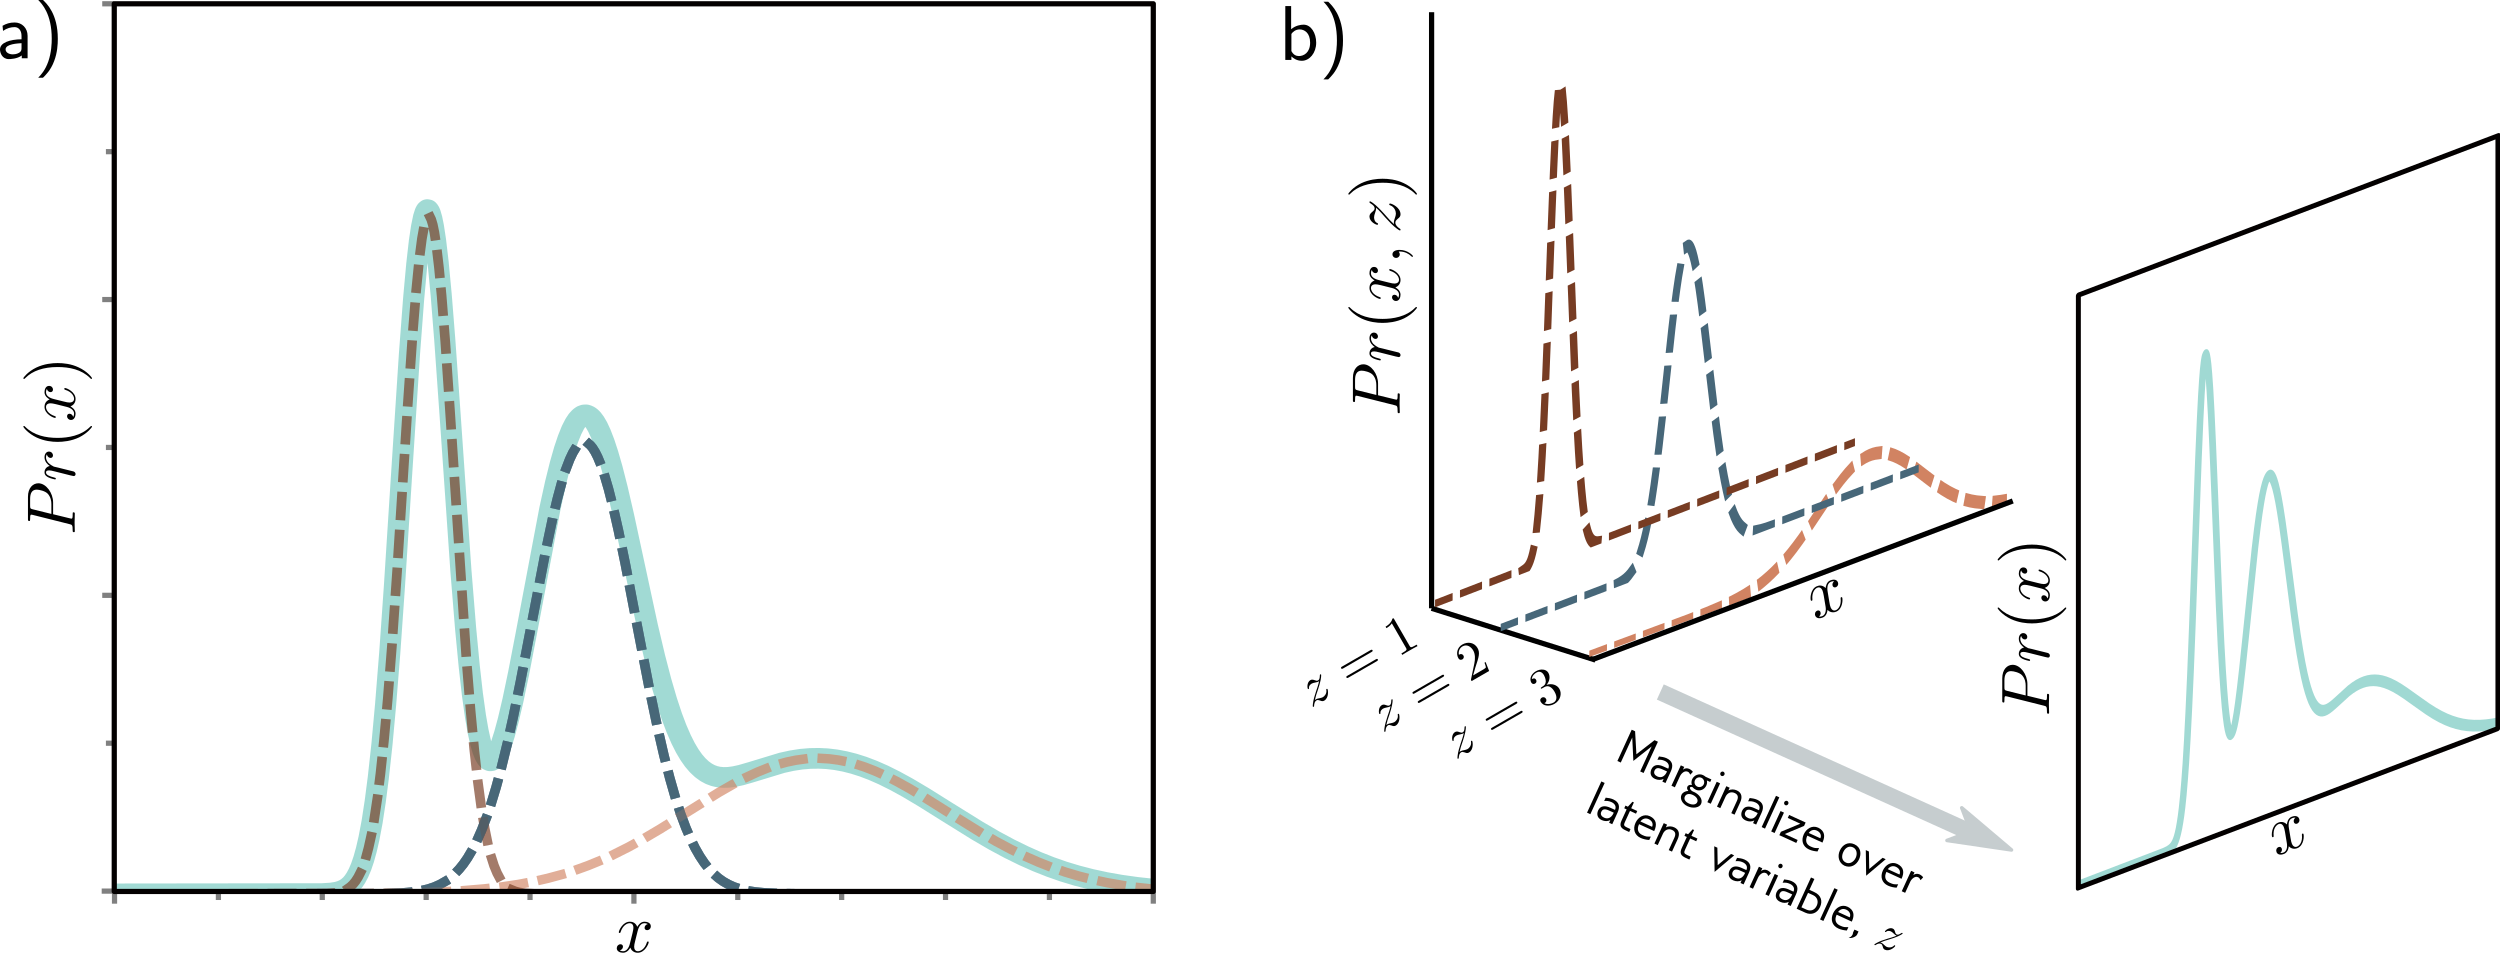 <?xml version="1.0" encoding="UTF-8"?>
<svg xmlns="http://www.w3.org/2000/svg" xmlns:xlink="http://www.w3.org/1999/xlink" width="406.929pt" height="155.082pt" viewBox="0 0 406.929 155.082">
<defs>
<clipPath id="clip-0">
<path clip-rule="nonzero" d="M 18.797 7.238 L 187.918 7.238 L 187.918 145.43 L 18.797 145.43 Z M 18.797 7.238 "/>
</clipPath>
<clipPath id="clip-1">
<path clip-rule="nonzero" d="M 0.797 24 L 169.918 24 L 169.918 138.43 L 0.797 138.43 Z M 0.797 24 "/>
</clipPath>
<clipPath id="clip-2">
<rect x="0" y="0" width="170" height="139"/>
</clipPath>
<g id="source-5" clip-path="url(#clip-2)">
<g clip-path="url(#clip-1)">
<path fill="none" stroke-width="3.439" stroke-linecap="square" stroke-linejoin="round" stroke="rgb(62.744%, 85.097%, 82.744%)" stroke-opacity="0.992" stroke-miterlimit="4" d="M 18.797 148.615 L 52.367 148.571 L 53.887 148.476 L 54.82 148.328 L 55.496 148.132 L 56.086 147.865 L 56.594 147.537 L 57.102 147.082 L 57.523 146.575 L 57.945 145.929 L 58.371 145.11 L 58.793 144.085 L 59.215 142.815 L 59.637 141.258 L 60.062 139.374 L 60.57 136.624 L 61.074 133.271 L 61.582 129.263 L 62.176 123.694 L 62.766 117.14 L 63.445 108.486 L 64.203 97.452 L 65.387 78.599 L 66.656 58.744 L 67.332 49.63 L 67.84 43.954 L 68.262 40.158 L 68.602 37.814 L 68.941 36.13 L 69.195 35.316 L 69.363 34.992 L 69.531 34.849 L 69.699 34.88 L 69.871 35.092 L 70.039 35.475 L 70.293 36.377 L 70.547 37.659 L 70.887 39.922 L 71.309 43.595 L 71.816 49.067 L 72.406 56.636 L 73.254 68.855 L 75.027 94.937 L 75.789 104.502 L 76.383 110.825 L 76.887 115.375 L 77.395 119.108 L 77.82 121.591 L 78.242 123.535 L 78.578 124.712 L 78.918 125.578 L 79.258 126.149 L 79.512 126.397 L 79.766 126.501 L 80.016 126.469 L 80.27 126.309 L 80.523 126.03 L 80.863 125.487 L 81.203 124.768 L 81.625 123.642 L 82.133 122.01 L 82.723 119.774 L 83.484 116.473 L 84.414 111.946 L 85.598 105.679 L 89.488 84.682 L 90.418 80.359 L 91.18 77.226 L 91.855 74.803 L 92.449 72.994 L 93.039 71.497 L 93.547 70.483 L 93.969 69.833 L 94.395 69.362 L 94.73 69.114 L 95.07 68.987 L 95.406 68.975 L 95.746 69.082 L 96.082 69.302 L 96.422 69.637 L 96.844 70.216 L 97.27 70.962 L 97.773 72.068 L 98.367 73.641 L 98.957 75.481 L 99.637 77.888 L 100.48 81.269 L 101.496 85.748 L 103.02 92.961 L 105.387 104.162 L 106.57 109.284 L 107.586 113.26 L 108.516 116.509 L 109.359 119.116 L 110.121 121.172 L 110.883 122.956 L 111.559 124.321 L 112.234 125.487 L 112.91 126.465 L 113.59 127.267 L 114.266 127.91 L 114.941 128.409 L 115.617 128.78 L 116.293 129.035 L 116.969 129.191 L 117.73 129.263 L 118.578 129.243 L 119.508 129.119 L 120.605 128.876 L 122.129 128.429 L 127.285 126.828 L 128.895 126.469 L 130.414 126.229 L 131.852 126.105 L 133.289 126.081 L 134.645 126.149 L 136.082 126.325 L 137.52 126.6 L 138.957 126.972 L 140.477 127.463 L 142.086 128.089 L 143.777 128.848 L 145.637 129.794 L 147.75 130.975 L 150.289 132.516 L 154.176 135.003 L 159.082 138.117 L 161.871 139.777 L 164.324 141.123 L 166.605 142.268 L 168.805 143.266 L 171.004 144.156 L 173.117 144.911 L 175.316 145.589 L 177.602 146.192 L 179.969 146.715 L 182.422 147.158 L 185.043 147.533 L 187.832 147.841 " transform="matrix(1, 0, 0, 0.979, -18, -7)"/>
</g>
</g>
<clipPath id="clip-3">
<path clip-rule="nonzero" d="M 100 150 L 106 150 L 106 155.082 L 100 155.082 Z M 100 150 "/>
</clipPath>
<clipPath id="clip-4">
<path clip-rule="nonzero" d="M 19.141 70 L 187.918 70 L 187.918 145.43 L 19.141 145.43 Z M 19.141 70 "/>
</clipPath>
<clipPath id="clip-5">
<path clip-rule="nonzero" d="M 19.141 7.238 L 187.918 7.238 L 187.918 145.43 L 19.141 145.43 Z M 19.141 7.238 "/>
</clipPath>
<clipPath id="clip-6">
<path clip-rule="nonzero" d="M 0.141 115 L 168.918 115 L 168.918 138.43 L 0.141 138.43 Z M 0.141 115 "/>
</clipPath>
<clipPath id="clip-7">
<rect x="0" y="0" width="169" height="139"/>
</clipPath>
<g id="source-8" clip-path="url(#clip-7)">
<g clip-path="url(#clip-6)">
<path fill="none" stroke-width="1.574" stroke-linecap="square" stroke-linejoin="round" stroke="rgb(81.96%, 51.372%, 38.431%)" stroke-opacity="0.656" stroke-dasharray="3.149 3.149" stroke-miterlimit="4" d="M 19.141 148.313 L 59.059 148.265 L 66.484 148.157 L 71.547 147.994 L 75.512 147.767 L 78.805 147.488 L 81.758 147.145 L 84.375 146.747 L 86.82 146.277 L 89.184 145.727 L 91.379 145.122 L 93.57 144.413 L 95.68 143.636 L 97.793 142.755 L 99.984 141.736 L 102.266 140.568 L 104.711 139.198 L 107.41 137.577 L 111.039 135.27 L 116.945 131.517 L 119.395 130.083 L 121.418 129 L 123.277 128.119 L 124.965 127.422 L 126.566 126.864 L 128.086 126.442 L 129.52 126.139 L 130.957 125.936 L 132.305 125.837 L 133.656 125.833 L 135.008 125.916 L 136.441 126.108 L 137.875 126.398 L 139.309 126.789 L 140.828 127.295 L 142.434 127.932 L 144.121 128.709 L 145.977 129.665 L 148.086 130.86 L 150.703 132.458 L 155.004 135.218 L 159.309 137.939 L 162.094 139.588 L 164.543 140.923 L 166.82 142.058 L 169.016 143.046 L 171.207 143.927 L 173.402 144.699 L 175.598 145.365 L 177.875 145.954 L 180.238 146.468 L 182.684 146.898 L 185.387 147.273 L 187.832 147.54 " transform="matrix(1, 0, 0, 0.981, -19, -7)"/>
</g>
</g>
<clipPath id="clip-8">
<path clip-rule="nonzero" d="M 0.141 27 L 168.918 27 L 168.918 138.43 L 0.141 138.43 Z M 0.141 27 "/>
</clipPath>
<clipPath id="clip-9">
<rect x="0" y="0" width="169" height="139"/>
</clipPath>
<g id="source-11" clip-path="url(#clip-9)">
<g clip-path="url(#clip-8)">
<path fill="none" stroke-width="1.574" stroke-linecap="square" stroke-linejoin="round" stroke="rgb(46.666%, 23.529%, 13.725%)" stroke-opacity="0.672" stroke-dasharray="3.149 3.149" stroke-miterlimit="4" d="M 19.141 148.313 L 53.152 148.265 L 54.418 148.165 L 55.262 148.01 L 55.934 147.795 L 56.527 147.5 L 57.031 147.137 L 57.453 146.731 L 57.875 146.205 L 58.297 145.532 L 58.719 144.679 L 59.141 143.616 L 59.562 142.297 L 59.984 140.688 L 60.406 138.748 L 60.914 135.915 L 61.422 132.477 L 61.926 128.374 L 62.516 122.694 L 63.109 116.037 L 63.785 107.281 L 64.629 94.887 L 66.316 67.97 L 67.16 55.525 L 67.75 48.099 L 68.254 42.916 L 68.676 39.598 L 69.016 37.67 L 69.27 36.67 L 69.523 36.064 L 69.691 35.885 L 69.859 35.885 L 70.027 36.064 L 70.195 36.423 L 70.449 37.291 L 70.703 38.55 L 71.039 40.809 L 71.461 44.506 L 71.883 49.075 L 72.477 56.688 L 73.234 67.97 L 75.934 109.579 L 76.609 118.037 L 77.199 124.418 L 77.793 129.816 L 78.383 134.274 L 78.887 137.401 L 79.395 139.955 L 79.902 142.002 L 80.406 143.616 L 80.914 144.867 L 81.336 145.679 L 81.758 146.321 L 82.266 146.906 L 82.77 147.333 L 83.277 147.639 L 83.867 147.886 L 84.543 148.066 L 85.473 148.201 L 86.738 148.277 L 89.184 148.309 L 106.23 148.313 L 187.832 148.313 " transform="matrix(1, 0, 0, 0.981, -19, -7)"/>
</g>
</g>
<clipPath id="clip-10">
<path clip-rule="nonzero" d="M 338 56 L 406.93 56 L 406.93 145 L 338 145 Z M 338 56 "/>
</clipPath>
<clipPath id="clip-11">
<path clip-rule="nonzero" d="M 338.27 46.691 L 406.43 20.781 L 406.43 118.312 L 338.27 144.223 Z M 338.27 46.691 "/>
</clipPath>
<clipPath id="clip-12">
<path clip-rule="nonzero" d="M 258 72 L 327 72 L 327 107 L 258 107 Z M 258 72 "/>
</clipPath>
<clipPath id="clip-13">
<path clip-rule="nonzero" d="M 258.695 6.129 L 326.672 -18.867 L 326.672 81.941 L 258.695 106.938 Z M 258.695 6.129 "/>
</clipPath>
<clipPath id="clip-14">
<path clip-rule="nonzero" d="M 337 21 L 406.93 21 L 406.93 145 L 337 145 Z M 337 21 "/>
</clipPath>
<clipPath id="clip-15">
<path clip-rule="nonzero" d="M 244 38 L 313 38 L 313 103 L 244 103 Z M 244 38 "/>
</clipPath>
<clipPath id="clip-16">
<path clip-rule="nonzero" d="M 244.277 7.031 L 312.309 -18.84 L 312.309 76.887 L 244.277 102.758 Z M 244.277 7.031 "/>
</clipPath>
<clipPath id="clip-17">
<path clip-rule="nonzero" d="M 233 12 L 302 12 L 302 99 L 233 99 Z M 233 12 "/>
</clipPath>
<clipPath id="clip-18">
<path clip-rule="nonzero" d="M 233.586 2.168 L 301.934 -24.07 L 301.934 72.609 L 233.586 98.848 Z M 233.586 2.168 "/>
</clipPath>
<clipPath id="clip-19">
<path clip-rule="nonzero" d="M 19.141 7.238 L 187.918 7.238 L 187.918 145.43 L 19.141 145.43 Z M 19.141 7.238 "/>
</clipPath>
<clipPath id="clip-20">
<path clip-rule="nonzero" d="M 0.141 63 L 168.918 63 L 168.918 138.43 L 0.141 138.43 Z M 0.141 63 "/>
</clipPath>
<clipPath id="clip-21">
<rect x="0" y="0" width="169" height="139"/>
</clipPath>
<g id="source-14" clip-path="url(#clip-21)">
<g clip-path="url(#clip-20)">
<path fill="none" stroke-width="1.574" stroke-linecap="square" stroke-linejoin="round" stroke="rgb(27.843%, 40.392%, 47.45%)" stroke-opacity="0.688" stroke-dasharray="3.149 3.149" stroke-miterlimit="4" d="M 19.141 148.313 L 62.688 148.265 L 65.387 148.161 L 67.16 148.002 L 68.508 147.787 L 69.691 147.504 L 70.703 147.161 L 71.633 146.739 L 72.477 146.245 L 73.234 145.695 L 73.992 145.018 L 74.754 144.205 L 75.43 143.349 L 76.105 142.349 L 76.863 141.038 L 77.621 139.513 L 78.383 137.756 L 79.141 135.748 L 79.902 133.477 L 80.746 130.641 L 81.59 127.47 L 82.516 123.61 L 83.531 118.985 L 84.711 113.129 L 86.398 104.205 L 88.762 91.724 L 89.859 86.454 L 90.703 82.825 L 91.461 79.965 L 92.137 77.801 L 92.727 76.228 L 93.234 75.136 L 93.656 74.419 L 94.078 73.885 L 94.414 73.587 L 94.754 73.407 L 95.09 73.348 L 95.43 73.407 L 95.766 73.587 L 96.102 73.885 L 96.441 74.3 L 96.863 74.981 L 97.285 75.837 L 97.793 77.088 L 98.383 78.837 L 99.059 81.184 L 99.816 84.227 L 100.66 88.02 L 101.758 93.441 L 103.359 101.935 L 105.723 114.419 L 106.988 120.57 L 108.086 125.41 L 109.016 129.095 L 109.941 132.382 L 110.785 135.019 L 111.629 137.33 L 112.391 139.146 L 113.148 140.72 L 113.91 142.074 L 114.668 143.229 L 115.43 144.205 L 116.188 145.018 L 116.945 145.695 L 117.707 146.245 L 118.551 146.739 L 119.48 147.161 L 120.492 147.504 L 121.59 147.771 L 122.855 147.978 L 124.457 148.137 L 126.566 148.241 L 129.859 148.297 L 138.383 148.313 L 187.832 148.313 " transform="matrix(1, 0, 0, 0.981, -19, -7)"/>
</g>
</g>
</defs>
<path fill="none" stroke-width="0.85" stroke-linecap="butt" stroke-linejoin="round" stroke="rgb(0%, 0%, 0%)" stroke-opacity="1" stroke-miterlimit="10" d="M 233.023 99.012 L 259.688 107.438 "/>
<path fill="none" stroke-width="0.85" stroke-linecap="butt" stroke-linejoin="round" stroke="rgb(0%, 0%, 0%)" stroke-opacity="1" stroke-miterlimit="10" d="M 233.023 99.012 L 233.023 1.984 "/>
<g clip-path="url(#clip-0)">
<use xlink:href="#source-5" transform="matrix(1, 0, 0, 1, 18, 7)"/>
</g>
<path fill="none" stroke-width="0.85" stroke-linecap="butt" stroke-linejoin="miter" stroke="rgb(50.195%, 50.195%, 50.195%)" stroke-opacity="1" stroke-miterlimit="4" d="M 18.641 145.211 L 18.641 147.094 "/>
<path fill="none" stroke-width="0.85" stroke-linecap="butt" stroke-linejoin="miter" stroke="rgb(50.195%, 50.195%, 50.195%)" stroke-opacity="1" stroke-miterlimit="4" d="M 103.184 145.211 L 103.184 147.094 "/>
<path fill="none" stroke-width="0.85" stroke-linecap="butt" stroke-linejoin="miter" stroke="rgb(50.195%, 50.195%, 50.195%)" stroke-opacity="1" stroke-miterlimit="4" d="M 187.723 145.211 L 187.723 147.094 "/>
<path fill="none" stroke-width="0.85" stroke-linecap="butt" stroke-linejoin="miter" stroke="rgb(50.195%, 50.195%, 50.195%)" stroke-opacity="1" stroke-miterlimit="4" d="M 35.551 146.496 L 35.551 145.211 "/>
<path fill="none" stroke-width="0.85" stroke-linecap="butt" stroke-linejoin="miter" stroke="rgb(50.195%, 50.195%, 50.195%)" stroke-opacity="1" stroke-miterlimit="4" d="M 52.457 146.496 L 52.457 145.211 "/>
<path fill="none" stroke-width="0.85" stroke-linecap="butt" stroke-linejoin="miter" stroke="rgb(50.195%, 50.195%, 50.195%)" stroke-opacity="1" stroke-miterlimit="4" d="M 69.367 146.496 L 69.367 145.211 "/>
<path fill="none" stroke-width="0.85" stroke-linecap="butt" stroke-linejoin="miter" stroke="rgb(50.195%, 50.195%, 50.195%)" stroke-opacity="1" stroke-miterlimit="4" d="M 86.273 146.496 L 86.273 145.211 "/>
<path fill="none" stroke-width="0.85" stroke-linecap="butt" stroke-linejoin="miter" stroke="rgb(50.195%, 50.195%, 50.195%)" stroke-opacity="1" stroke-miterlimit="4" d="M 120.09 146.496 L 120.09 145.211 "/>
<path fill="none" stroke-width="0.85" stroke-linecap="butt" stroke-linejoin="miter" stroke="rgb(50.195%, 50.195%, 50.195%)" stroke-opacity="1" stroke-miterlimit="4" d="M 137 146.496 L 137 145.211 "/>
<path fill="none" stroke-width="0.85" stroke-linecap="butt" stroke-linejoin="miter" stroke="rgb(50.195%, 50.195%, 50.195%)" stroke-opacity="1" stroke-miterlimit="4" d="M 153.906 146.496 L 153.906 145.211 "/>
<path fill="none" stroke-width="0.85" stroke-linecap="butt" stroke-linejoin="miter" stroke="rgb(50.195%, 50.195%, 50.195%)" stroke-opacity="1" stroke-miterlimit="4" d="M 170.816 146.496 L 170.816 145.211 "/>
<path fill="none" stroke-width="0.85" stroke-linecap="butt" stroke-linejoin="miter" stroke="rgb(50.195%, 50.195%, 50.195%)" stroke-opacity="1" stroke-miterlimit="4" d="M 18.523 0.617 L 16.641 0.617 "/>
<path fill="none" stroke-width="0.85" stroke-linecap="butt" stroke-linejoin="miter" stroke="rgb(50.195%, 50.195%, 50.195%)" stroke-opacity="1" stroke-miterlimit="4" d="M 18.434 145.047 L 16.551 145.047 "/>
<path fill="none" stroke-width="0.85" stroke-linecap="butt" stroke-linejoin="miter" stroke="rgb(50.195%, 50.195%, 50.195%)" stroke-opacity="1" stroke-miterlimit="4" d="M 18.523 24.688 L 17.238 24.688 "/>
<path fill="none" stroke-width="0.85" stroke-linecap="butt" stroke-linejoin="miter" stroke="rgb(50.195%, 50.195%, 50.195%)" stroke-opacity="1" stroke-miterlimit="4" d="M 18.523 72.832 L 17.238 72.832 "/>
<path fill="none" stroke-width="0.85" stroke-linecap="butt" stroke-linejoin="miter" stroke="rgb(50.195%, 50.195%, 50.195%)" stroke-opacity="1" stroke-miterlimit="4" d="M 18.523 120.973 L 17.238 120.973 "/>
<path fill-rule="nonzero" fill="rgb(0%, 0%, 0%)" fill-opacity="1" d="M 8.645 83.703 L 8.645 81.797 C 8.645 80.223 7.488 78.664 6.246 78.664 C 5.371 78.664 4.551 79.398 4.551 80.871 L 4.551 84.473 C 4.551 84.684 4.551 84.805 4.762 84.805 C 4.902 84.805 4.902 84.719 4.902 84.492 C 4.902 84.352 4.918 84.141 4.918 84.02 C 4.953 83.824 4.969 83.773 5.109 83.773 C 5.145 83.773 5.18 83.773 5.32 83.809 L 11.305 85.312 C 11.738 85.418 11.828 85.434 11.828 86.328 C 11.828 86.504 11.828 86.625 12.039 86.625 C 12.176 86.625 12.176 86.504 12.176 86.469 C 12.176 86.152 12.141 85.363 12.141 85.051 C 12.141 84.805 12.16 84.559 12.16 84.332 C 12.16 84.09 12.176 83.844 12.176 83.617 C 12.176 83.527 12.176 83.387 11.949 83.387 C 11.828 83.387 11.828 83.492 11.828 83.703 C 11.828 84.105 11.828 84.422 11.637 84.422 C 11.566 84.422 11.512 84.402 11.441 84.387 Z M 5.32 82.898 C 4.934 82.793 4.902 82.777 4.902 82.285 L 4.902 81.219 C 4.902 80.293 5.199 79.699 5.969 79.699 C 6.406 79.699 7.367 79.926 7.77 80.363 C 8.277 80.922 8.363 81.586 8.363 82.078 L 8.363 83.652 Z M 5.32 82.898 "/>
<path fill-rule="nonzero" fill="rgb(0%, 0%, 0%)" fill-opacity="1" d="M 11.512 77.391 C 11.688 77.426 11.949 77.492 12.004 77.492 C 12.195 77.492 12.301 77.336 12.301 77.16 C 12.301 77.023 12.211 76.828 11.984 76.742 C 11.949 76.723 10.43 76.355 10.219 76.305 C 9.852 76.219 9.082 76.008 8.766 75.953 C 8.625 75.902 8.102 75.586 7.855 75.324 C 7.785 75.238 7.488 74.906 7.488 74.434 C 7.488 74.137 7.629 73.977 7.629 73.961 C 7.684 74.293 7.945 74.539 8.242 74.539 C 8.418 74.539 8.625 74.414 8.625 74.117 C 8.625 73.82 8.363 73.504 7.961 73.504 C 7.578 73.504 7.246 73.855 7.246 74.434 C 7.246 75.148 7.785 75.641 8.102 75.848 C 7.594 75.953 7.246 76.355 7.246 76.883 C 7.246 77.391 7.684 77.598 7.875 77.703 C 8.258 77.895 8.922 78.035 8.957 78.035 C 9.082 78.035 9.082 77.93 9.082 77.914 C 9.082 77.793 9.062 77.793 8.82 77.723 C 8.031 77.527 7.488 77.301 7.488 76.898 C 7.488 76.723 7.578 76.566 7.996 76.566 C 8.242 76.566 8.363 76.602 8.941 76.742 Z M 11.512 77.391 "/>
<path fill-rule="nonzero" fill="rgb(0%, 0%, 0%)" fill-opacity="1" d="M 14.855 69.336 C 14.82 69.336 14.801 69.336 14.609 69.527 C 13.211 70.91 11.094 71.277 9.379 71.277 C 7.438 71.277 5.496 70.859 4.113 69.477 C 3.973 69.336 3.957 69.336 3.922 69.336 C 3.832 69.336 3.797 69.371 3.797 69.441 C 3.797 69.562 4.566 70.559 5.984 71.227 C 7.211 71.785 8.453 71.926 9.379 71.926 C 10.254 71.926 11.602 71.801 12.879 71.191 C 14.242 70.508 14.977 69.562 14.977 69.441 C 14.977 69.371 14.941 69.336 14.855 69.336 Z M 14.855 69.336 "/>
<path fill-rule="nonzero" fill="rgb(0%, 0%, 0%)" fill-opacity="1" d="M 8.801 64.965 C 8.52 64.895 7.488 64.633 7.488 63.863 C 7.488 63.809 7.488 63.531 7.629 63.301 C 7.699 63.617 7.961 63.828 8.242 63.828 C 8.418 63.828 8.625 63.703 8.625 63.406 C 8.625 63.16 8.434 62.812 7.98 62.812 C 7.402 62.812 7.246 63.461 7.246 63.844 C 7.246 64.492 7.84 64.875 8.086 65.016 C 7.348 65.297 7.246 65.891 7.246 66.223 C 7.246 67.379 8.68 68.023 8.957 68.023 C 9.082 68.023 9.082 67.902 9.082 67.887 C 9.082 67.797 9.047 67.762 8.957 67.746 C 7.77 67.359 7.488 66.625 7.488 66.242 C 7.488 66.031 7.594 65.645 8.242 65.645 C 8.59 65.645 9.324 65.84 10.902 66.242 C 11.582 66.414 12.055 66.816 12.055 67.309 C 12.055 67.379 12.055 67.621 11.914 67.867 C 11.844 67.586 11.617 67.344 11.305 67.344 C 11.004 67.344 10.918 67.586 10.918 67.746 C 10.918 68.094 11.199 68.359 11.566 68.359 C 12.074 68.359 12.301 67.816 12.301 67.324 C 12.301 66.574 11.512 66.172 11.461 66.152 C 11.863 66.012 12.301 65.609 12.301 64.945 C 12.301 63.793 10.867 63.16 10.586 63.16 C 10.465 63.16 10.465 63.25 10.465 63.285 C 10.465 63.391 10.516 63.406 10.586 63.441 C 11.793 63.809 12.055 64.562 12.055 64.91 C 12.055 65.348 11.707 65.523 11.32 65.523 C 11.074 65.523 10.832 65.473 10.34 65.348 Z M 8.801 64.965 "/>
<path fill-rule="nonzero" fill="rgb(0%, 0%, 0%)" fill-opacity="1" d="M 9.379 59.098 C 8.52 59.098 7.176 59.219 5.898 59.832 C 4.531 60.496 3.797 61.457 3.797 61.562 C 3.797 61.633 3.852 61.684 3.922 61.684 C 3.957 61.684 3.973 61.684 4.184 61.477 C 5.285 60.375 7.051 59.742 9.379 59.742 C 11.305 59.742 13.262 60.145 14.66 61.527 C 14.801 61.684 14.82 61.684 14.855 61.684 C 14.926 61.684 14.977 61.633 14.977 61.562 C 14.977 61.457 14.207 60.445 12.789 59.797 C 11.566 59.219 10.324 59.098 9.379 59.098 Z M 9.379 59.098 "/>
<g clip-path="url(#clip-3)">
<path fill-rule="nonzero" fill="rgb(0%, 0%, 0%)" fill-opacity="1" d="M 103.781 151.582 C 103.852 151.305 104.113 150.27 104.883 150.27 C 104.938 150.27 105.219 150.27 105.445 150.41 C 105.129 150.48 104.918 150.742 104.918 151.023 C 104.918 151.199 105.043 151.406 105.34 151.406 C 105.586 151.406 105.934 151.215 105.934 150.762 C 105.934 150.184 105.285 150.027 104.902 150.027 C 104.254 150.027 103.871 150.621 103.73 150.867 C 103.449 150.133 102.855 150.027 102.523 150.027 C 101.367 150.027 100.723 151.461 100.723 151.742 C 100.723 151.863 100.844 151.863 100.859 151.863 C 100.949 151.863 100.984 151.828 101 151.742 C 101.387 150.551 102.121 150.27 102.504 150.27 C 102.715 150.27 103.102 150.375 103.102 151.023 C 103.102 151.371 102.906 152.109 102.504 153.684 C 102.332 154.363 101.93 154.836 101.438 154.836 C 101.367 154.836 101.125 154.836 100.879 154.695 C 101.16 154.625 101.402 154.398 101.402 154.086 C 101.402 153.785 101.16 153.699 101 153.699 C 100.652 153.699 100.391 153.98 100.391 154.348 C 100.391 154.855 100.93 155.082 101.422 155.082 C 102.172 155.082 102.574 154.293 102.594 154.242 C 102.734 154.645 103.137 155.082 103.801 155.082 C 104.953 155.082 105.586 153.648 105.586 153.367 C 105.586 153.246 105.496 153.246 105.461 153.246 C 105.355 153.246 105.34 153.297 105.305 153.367 C 104.938 154.574 104.184 154.836 103.836 154.836 C 103.398 154.836 103.223 154.488 103.223 154.102 C 103.223 153.855 103.273 153.613 103.398 153.121 Z M 103.781 151.582 "/>
</g>
<path fill="none" stroke-width="0.85" stroke-linecap="butt" stroke-linejoin="miter" stroke="rgb(50.195%, 50.195%, 50.195%)" stroke-opacity="1" stroke-miterlimit="4" d="M 18.523 96.902 L 16.641 96.902 "/>
<path fill="none" stroke-width="0.85" stroke-linecap="butt" stroke-linejoin="miter" stroke="rgb(50.195%, 50.195%, 50.195%)" stroke-opacity="1" stroke-miterlimit="4" d="M 18.523 48.758 L 16.641 48.758 "/>
<g clip-path="url(#clip-4)">
<path fill="none" stroke-width="1.574" stroke-linecap="square" stroke-linejoin="round" stroke="rgb(27.843%, 40.392%, 47.45%)" stroke-opacity="1" stroke-dasharray="3.149 3.149" stroke-miterlimit="4" d="M 19.141 148.313 L 62.688 148.265 L 65.387 148.161 L 67.16 148.002 L 68.508 147.787 L 69.691 147.504 L 70.703 147.161 L 71.633 146.739 L 72.477 146.245 L 73.234 145.695 L 73.992 145.018 L 74.754 144.205 L 75.43 143.349 L 76.105 142.349 L 76.863 141.038 L 77.621 139.513 L 78.383 137.756 L 79.141 135.748 L 79.902 133.477 L 80.746 130.641 L 81.59 127.47 L 82.516 123.61 L 83.531 118.985 L 84.711 113.129 L 86.398 104.205 L 88.762 91.724 L 89.859 86.454 L 90.703 82.825 L 91.461 79.965 L 92.137 77.801 L 92.727 76.228 L 93.234 75.136 L 93.656 74.419 L 94.078 73.885 L 94.414 73.587 L 94.754 73.407 L 95.09 73.348 L 95.43 73.407 L 95.766 73.587 L 96.102 73.885 L 96.441 74.3 L 96.863 74.981 L 97.285 75.837 L 97.793 77.088 L 98.383 78.837 L 99.059 81.184 L 99.816 84.227 L 100.66 88.02 L 101.758 93.441 L 103.359 101.935 L 105.723 114.419 L 106.988 120.57 L 108.086 125.41 L 109.016 129.095 L 109.941 132.382 L 110.785 135.019 L 111.629 137.33 L 112.391 139.146 L 113.148 140.72 L 113.91 142.074 L 114.668 143.229 L 115.43 144.205 L 116.188 145.018 L 116.945 145.695 L 117.707 146.245 L 118.551 146.739 L 119.48 147.161 L 120.492 147.504 L 121.59 147.771 L 122.855 147.978 L 124.457 148.137 L 126.566 148.241 L 129.859 148.297 L 138.383 148.313 L 187.832 148.313 " transform="matrix(1, 0, 0, 0.981, 0, 0)"/>
</g>
<g clip-path="url(#clip-5)">
<use xlink:href="#source-8" transform="matrix(1, 0, 0, 1, 19, 7)"/>
<use xlink:href="#source-11" transform="matrix(1, 0, 0, 1, 19, 7)"/>
</g>
<g clip-path="url(#clip-10)">
<g clip-path="url(#clip-11)">
<path fill="none" stroke-width="1.855" stroke-linecap="square" stroke-linejoin="round" stroke="rgb(62.744%, 85.097%, 82.744%)" stroke-opacity="1" stroke-miterlimit="4" d="M 579.685 272.829 L 602.873 272.797 L 603.924 272.734 L 604.567 272.63 L 605.036 272.496 L 605.444 272.313 L 605.792 272.086 L 606.14 271.768 L 606.435 271.419 L 606.729 270.977 L 607.017 270.408 L 607.312 269.7 L 607.599 268.822 L 607.894 267.747 L 608.189 266.445 L 608.537 264.546 L 608.885 262.233 L 609.24 259.464 L 609.648 255.617 L 610.056 251.09 L 610.525 245.116 L 611.047 237.493 L 611.864 224.472 L 612.741 210.76 L 613.209 204.469 L 613.557 200.547 L 613.852 197.924 L 614.086 196.304 L 614.32 195.142 L 614.494 194.583 L 614.608 194.358 L 614.729 194.26 L 614.842 194.281 L 614.963 194.425 L 615.077 194.692 L 615.251 195.313 L 615.425 196.195 L 615.659 197.763 L 615.954 200.297 L 616.302 204.077 L 616.71 209.305 L 617.299 217.744 L 618.524 235.758 L 619.046 242.362 L 619.455 246.73 L 619.809 249.875 L 620.158 252.448 L 620.452 254.166 L 620.74 255.507 L 620.974 256.321 L 621.208 256.92 L 621.443 257.315 L 621.617 257.487 L 621.791 257.557 L 621.972 257.534 L 622.146 257.425 L 622.32 257.233 L 622.554 256.855 L 622.788 256.36 L 623.076 255.584 L 623.431 254.456 L 623.839 252.91 L 624.361 250.627 L 625.004 247.504 L 625.821 243.173 L 628.512 228.677 L 629.154 225.69 L 629.676 223.525 L 630.145 221.852 L 630.553 220.602 L 630.962 219.572 L 631.31 218.868 L 631.604 218.418 L 631.899 218.092 L 632.133 217.922 L 632.361 217.835 L 632.595 217.825 L 632.829 217.9 L 633.064 218.054 L 633.298 218.285 L 633.592 218.683 L 633.88 219.2 L 634.235 219.966 L 634.643 221.049 L 635.052 222.323 L 635.52 223.982 L 636.103 226.318 L 636.799 229.41 L 637.857 234.394 L 639.49 242.128 L 640.307 245.665 L 641.01 248.41 L 641.652 250.655 L 642.235 252.456 L 642.757 253.876 L 643.285 255.107 L 643.754 256.051 L 644.216 256.856 L 644.685 257.53 L 645.153 258.087 L 645.622 258.531 L 646.09 258.874 L 646.552 259.128 L 647.021 259.307 L 647.489 259.414 L 648.018 259.465 L 648.601 259.45 L 649.243 259.362 L 650 259.194 L 651.051 258.888 L 654.612 257.78 L 655.723 257.534 L 656.774 257.369 L 657.765 257.284 L 658.762 257.267 L 659.693 257.313 L 660.69 257.437 L 661.681 257.625 L 662.671 257.88 L 663.722 258.219 L 664.834 258.653 L 666.005 259.178 L 667.29 259.831 L 668.75 260.647 L 670.497 261.71 L 673.188 263.428 L 676.575 265.578 L 678.503 266.725 L 680.197 267.655 L 681.77 268.445 L 683.289 269.134 L 684.809 269.749 L 686.268 270.272 L 687.788 270.741 L 689.361 271.157 L 691.001 271.517 L 692.694 271.822 L 694.502 272.083 L 696.43 272.295 " transform="matrix(0.584, -0.222, 0, 1, 0, 0)"/>
</g>
</g>
<path fill-rule="nonzero" fill="rgb(0%, 0%, 0%)" fill-opacity="1" d="M 267.531 125.82 L 269.863 120.734 L 269.309 120.48 L 266.359 122.773 L 266.148 119.031 L 265.594 118.777 L 263.266 123.867 L 263.816 124.121 L 265.684 120.047 L 265.863 123.855 L 268.844 121.496 L 266.977 125.566 Z M 267.531 125.82 "/>
<path fill-rule="nonzero" fill="rgb(0%, 0%, 0%)" fill-opacity="1" d="M 271.094 127.453 L 271.961 125.562 C 272.398 124.605 272.25 123.867 271.258 123.41 C 270.898 123.246 270.41 123.16 270.031 123.129 L 269.785 123.672 C 270.203 123.641 270.535 123.652 270.996 123.863 C 271.52 124.117 271.801 124.566 271.547 125.121 L 270.789 124.773 C 270.004 124.414 269.188 124.363 268.793 125.227 C 268.508 125.906 268.723 126.48 269.391 126.785 C 269.863 127 270.379 127 270.789 126.781 L 270.586 127.223 Z M 271.297 125.676 C 271 126.32 270.461 126.703 269.77 126.387 C 269.367 126.199 269.117 125.863 269.316 125.426 C 269.613 124.777 270.223 125.059 270.801 125.324 L 271.344 125.57 Z M 271.297 125.676 "/>
<path fill-rule="nonzero" fill="rgb(0%, 0%, 0%)" fill-opacity="1" d="M 275.129 126.094 L 275.547 125.641 C 275.508 125.512 275.191 125.254 274.949 125.145 C 274.598 124.996 274.23 125.039 273.938 125.281 L 274.145 124.832 L 273.59 124.578 L 272.066 127.898 L 272.621 128.152 L 273.426 126.398 C 273.43 126.387 273.438 126.379 273.438 126.379 C 273.656 125.891 274.203 125.375 274.723 125.613 L 274.758 125.629 C 274.93 125.707 275.02 125.875 275.129 126.094 Z M 275.129 126.094 "/>
<path fill-rule="nonzero" fill="rgb(0%, 0%, 0%)" fill-opacity="1" d="M 275.535 129.391 C 276.16 129.676 276.449 130.172 276.262 130.574 C 276.078 130.98 275.52 131.07 274.898 130.785 C 274.273 130.5 274.059 130.055 274.246 129.652 C 274.43 129.246 274.914 129.105 275.535 129.391 Z M 275.754 128.918 C 275.695 128.891 275.637 128.863 275.562 128.844 C 275.219 128.688 275.012 128.34 275.074 128.203 C 275.148 128.043 275.359 128.066 275.5 128.133 L 275.547 128.152 C 275.613 128.309 275.941 128.504 276.047 128.551 C 276.68 128.84 277.438 128.531 277.742 127.863 C 277.867 127.598 277.891 127.301 277.828 127.035 L 278.371 127.285 L 278.562 126.867 L 277.629 126.441 C 277.5 126.324 277.301 126.207 277.188 126.156 C 276.551 125.863 275.773 126.164 275.449 126.809 C 275.301 127.133 275.285 127.477 275.395 127.777 C 275.133 127.711 274.793 127.754 274.652 128.062 C 274.562 128.262 274.602 128.504 274.816 128.738 C 274.289 128.762 273.871 129.004 273.695 129.387 C 273.422 129.984 273.781 130.82 274.691 131.238 C 275.613 131.66 276.617 131.449 276.887 130.859 C 277.242 130.09 276.527 129.273 275.754 128.918 Z M 276.941 126.602 C 277.332 126.781 277.508 127.25 277.324 127.656 C 277.145 128.047 276.672 128.223 276.281 128.043 C 275.875 127.859 275.711 127.391 275.891 127 C 276.078 126.598 276.535 126.414 276.941 126.602 Z M 276.941 126.602 "/>
<path fill-rule="nonzero" fill="rgb(0%, 0%, 0%)" fill-opacity="1" d="M 278.461 130.828 L 279.984 127.508 L 279.43 127.254 L 277.91 130.574 Z M 280.516 125.613 C 280.344 125.535 280.117 125.629 280.039 125.801 C 279.957 125.984 280.031 126.215 280.203 126.297 C 280.391 126.379 280.602 126.281 280.688 126.098 C 280.766 125.926 280.699 125.699 280.516 125.613 Z M 280.516 125.613 "/>
<path fill-rule="nonzero" fill="rgb(0%, 0%, 0%)" fill-opacity="1" d="M 282.336 132.605 L 283.254 130.598 C 283.613 129.812 283.562 129.047 282.707 128.656 C 282.281 128.461 281.77 128.422 281.332 128.668 L 281.539 128.219 L 280.996 127.973 L 279.477 131.293 L 280.016 131.543 L 280.879 129.66 C 281.191 129.039 281.77 128.812 282.359 129.082 C 282.934 129.348 282.984 129.789 282.715 130.375 L 281.805 132.359 Z M 282.336 132.605 "/>
<path fill-rule="nonzero" fill="rgb(0%, 0%, 0%)" fill-opacity="1" d="M 285.855 134.215 L 286.723 132.324 C 287.164 131.367 287.012 130.629 286.02 130.176 C 285.664 130.012 285.172 129.926 284.797 129.891 L 284.547 130.434 C 284.965 130.402 285.297 130.414 285.758 130.625 C 286.281 130.879 286.566 131.332 286.312 131.883 L 285.551 131.535 C 284.766 131.176 283.953 131.125 283.555 131.988 C 283.273 132.668 283.484 133.242 284.152 133.547 C 284.625 133.766 285.145 133.766 285.551 133.547 L 285.348 133.984 Z M 286.059 132.438 C 285.762 133.086 285.223 133.465 284.531 133.148 C 284.129 132.965 283.879 132.625 284.078 132.188 C 284.375 131.543 284.984 131.82 285.562 132.086 L 286.105 132.336 Z M 286.059 132.438 "/>
<path fill-rule="nonzero" fill="rgb(0%, 0%, 0%)" fill-opacity="1" d="M 289.621 129.785 L 289.082 129.539 L 286.75 134.625 L 287.293 134.875 Z M 289.621 129.785 "/>
<path fill-rule="nonzero" fill="rgb(0%, 0%, 0%)" fill-opacity="1" d="M 288.855 135.59 L 290.379 132.27 L 289.824 132.016 L 288.301 135.336 Z M 290.91 130.375 C 290.734 130.297 290.512 130.391 290.434 130.562 C 290.348 130.746 290.426 130.977 290.598 131.059 C 290.781 131.141 290.996 131.043 291.078 130.859 C 291.16 130.688 291.094 130.461 290.91 130.375 Z M 290.91 130.375 "/>
<path fill-rule="nonzero" fill="rgb(0%, 0%, 0%)" fill-opacity="1" d="M 292.383 137.207 L 292.605 136.723 L 290.496 135.754 L 293.652 134.438 L 293.906 133.883 L 291.219 132.652 L 290.996 133.137 L 293.039 134.074 L 289.879 135.391 L 289.625 135.945 Z M 292.383 137.207 "/>
<path fill-rule="nonzero" fill="rgb(0%, 0%, 0%)" fill-opacity="1" d="M 296.641 137.148 L 296.668 137.09 C 297.105 136.133 297.035 135.25 295.953 134.723 C 294.973 134.273 294.027 134.875 293.605 135.797 C 293.145 136.801 293.426 137.797 294.441 138.262 C 294.902 138.473 295.367 138.559 295.84 138.594 L 296.094 138.039 C 295.445 138.051 295.34 138.07 294.715 137.785 C 294.023 137.469 293.801 136.863 294.16 136.078 L 294.184 136.023 Z M 296.305 136.449 L 294.414 135.582 C 294.684 135.176 295.18 134.941 295.734 135.195 C 296.312 135.461 296.516 135.988 296.305 136.449 Z M 296.305 136.449 "/>
<path fill-rule="nonzero" fill="rgb(0%, 0%, 0%)" fill-opacity="1" d="M 302.602 139.879 C 302.988 139.035 302.949 137.93 301.84 137.422 C 300.836 136.961 299.918 137.477 299.473 138.445 C 299.059 139.355 299.27 140.445 300.238 140.918 C 301.242 141.348 302.172 140.812 302.602 139.879 Z M 302.059 139.629 C 301.758 140.285 301.082 140.691 300.473 140.41 C 299.648 140.02 299.801 139.195 300.035 138.688 C 300.34 138.02 300.918 137.613 301.613 137.918 C 302.254 138.227 302.348 138.996 302.059 139.629 Z M 302.059 139.629 "/>
<path fill-rule="nonzero" fill="rgb(0%, 0%, 0%)" fill-opacity="1" d="M 306.941 139.855 L 306.434 139.625 L 304.258 141.445 L 304.207 138.602 L 303.699 138.371 L 303.758 142.543 Z M 306.941 139.855 "/>
<path fill-rule="nonzero" fill="rgb(0%, 0%, 0%)" fill-opacity="1" d="M 309.516 143.043 L 309.539 142.988 C 309.98 142.027 309.91 141.145 308.824 140.621 C 307.844 140.172 306.898 140.773 306.477 141.695 C 306.016 142.699 306.301 143.695 307.316 144.16 C 307.777 144.371 308.238 144.457 308.711 144.492 L 308.965 143.938 C 308.316 143.949 308.211 143.969 307.59 143.684 C 306.895 143.367 306.672 142.762 307.031 141.977 L 307.059 141.918 Z M 309.18 142.348 L 307.285 141.48 C 307.555 141.074 308.055 140.84 308.605 141.094 C 309.184 141.359 309.391 141.883 309.18 142.348 Z M 309.18 142.348 "/>
<path fill-rule="nonzero" fill="rgb(0%, 0%, 0%)" fill-opacity="1" d="M 312.613 143.266 L 313.031 142.812 C 312.992 142.684 312.676 142.426 312.434 142.316 C 312.082 142.168 311.715 142.211 311.422 142.453 L 311.629 142.004 L 311.074 141.75 L 309.551 145.07 L 310.105 145.324 L 310.91 143.57 C 310.914 143.559 310.918 143.547 310.918 143.547 C 311.141 143.062 311.688 142.547 312.203 142.785 L 312.238 142.801 C 312.414 142.879 312.504 143.047 312.613 143.266 Z M 312.613 143.266 "/>
<path fill-rule="nonzero" fill="rgb(0%, 0%, 0%)" fill-opacity="1" d="M 261.195 127.441 L 260.652 127.195 L 258.324 132.281 L 258.863 132.531 Z M 261.195 127.441 "/>
<path fill-rule="nonzero" fill="rgb(0%, 0%, 0%)" fill-opacity="1" d="M 262.426 134.16 L 263.289 132.27 C 263.73 131.312 263.578 130.574 262.586 130.117 C 262.23 129.953 261.738 129.867 261.363 129.836 L 261.113 130.379 C 261.535 130.348 261.863 130.359 262.324 130.57 C 262.852 130.824 263.133 131.273 262.879 131.828 L 262.117 131.48 C 261.332 131.121 260.52 131.07 260.121 131.934 C 259.84 132.613 260.051 133.184 260.723 133.492 C 261.195 133.707 261.711 133.707 262.117 133.488 L 261.918 133.93 Z M 262.625 132.383 C 262.328 133.027 261.793 133.41 261.098 133.094 C 260.695 132.906 260.445 132.57 260.645 132.133 C 260.941 131.484 261.555 131.766 262.129 132.031 L 262.672 132.277 Z M 262.625 132.383 "/>
<path fill-rule="nonzero" fill="rgb(0%, 0%, 0%)" fill-opacity="1" d="M 265.184 135.426 L 265.398 134.949 L 264.82 134.688 C 264.301 134.449 264.27 134.281 264.492 133.797 L 265.316 131.996 L 266.297 132.445 L 266.496 132.008 L 265.516 131.559 L 265.949 130.613 L 265.719 130.504 L 264.973 131.309 L 264.582 131.129 L 264.379 131.566 L 264.773 131.746 L 263.949 133.547 C 263.566 134.379 263.785 134.785 264.605 135.16 Z M 265.184 135.426 "/>
<path fill-rule="nonzero" fill="rgb(0%, 0%, 0%)" fill-opacity="1" d="M 269.25 135.277 L 269.277 135.223 C 269.719 134.262 269.648 133.379 268.562 132.855 C 267.582 132.406 266.637 133.008 266.215 133.93 C 265.754 134.934 266.039 135.93 267.055 136.395 C 267.516 136.605 267.977 136.691 268.449 136.727 L 268.703 136.172 C 268.055 136.184 267.949 136.203 267.324 135.918 C 266.633 135.602 266.41 134.996 266.77 134.211 L 266.793 134.152 Z M 268.914 134.582 L 267.023 133.715 C 267.293 133.309 267.793 133.074 268.344 133.328 C 268.922 133.594 269.129 134.117 268.914 134.582 Z M 268.914 134.582 "/>
<path fill-rule="nonzero" fill="rgb(0%, 0%, 0%)" fill-opacity="1" d="M 272.152 138.617 L 273.07 136.609 C 273.43 135.824 273.375 135.059 272.523 134.668 C 272.094 134.473 271.582 134.434 271.148 134.684 L 271.355 134.23 L 270.812 133.984 L 269.289 137.305 L 269.832 137.555 L 270.695 135.676 C 271.008 135.051 271.586 134.824 272.172 135.094 C 272.75 135.359 272.797 135.801 272.527 136.391 L 271.621 138.375 Z M 272.152 138.617 "/>
<path fill-rule="nonzero" fill="rgb(0%, 0%, 0%)" fill-opacity="1" d="M 274.98 139.914 L 275.195 139.438 L 274.621 139.176 C 274.102 138.938 274.066 138.77 274.289 138.285 L 275.113 136.484 L 276.094 136.934 L 276.293 136.496 L 275.312 136.047 L 275.746 135.102 L 275.516 134.992 L 274.77 135.797 L 274.379 135.617 L 274.18 136.055 L 274.57 136.234 L 273.746 138.035 C 273.363 138.867 273.582 139.273 274.402 139.648 Z M 274.98 139.914 "/>
<path fill-rule="nonzero" fill="rgb(0%, 0%, 0%)" fill-opacity="1" d="M 282.273 139.234 L 281.766 139 L 279.59 140.824 L 279.539 137.98 L 279.031 137.75 L 279.086 141.922 Z M 282.273 139.234 "/>
<path fill-rule="nonzero" fill="rgb(0%, 0%, 0%)" fill-opacity="1" d="M 283.809 143.957 L 284.672 142.062 C 285.113 141.105 284.961 140.367 283.969 139.914 C 283.613 139.75 283.121 139.664 282.746 139.633 L 282.496 140.176 C 282.914 140.145 283.246 140.152 283.707 140.367 C 284.23 140.621 284.516 141.07 284.262 141.625 L 283.5 141.277 C 282.715 140.918 281.902 140.863 281.504 141.73 C 281.223 142.41 281.434 142.98 282.102 143.289 C 282.574 143.504 283.094 143.504 283.5 143.285 L 283.301 143.723 Z M 284.008 142.18 C 283.711 142.824 283.172 143.207 282.48 142.887 C 282.078 142.703 281.828 142.367 282.027 141.926 C 282.324 141.281 282.938 141.562 283.512 141.824 L 284.055 142.074 Z M 284.008 142.18 "/>
<path fill-rule="nonzero" fill="rgb(0%, 0%, 0%)" fill-opacity="1" d="M 287.84 142.594 L 288.258 142.145 C 288.219 142.016 287.902 141.758 287.66 141.648 C 287.309 141.5 286.941 141.539 286.648 141.785 L 286.855 141.332 L 286.301 141.078 L 284.781 144.402 L 285.336 144.656 L 286.137 142.902 C 286.145 142.891 286.148 142.879 286.148 142.879 C 286.371 142.395 286.914 141.875 287.434 142.113 L 287.469 142.129 C 287.641 142.211 287.73 142.379 287.84 142.594 Z M 287.84 142.594 "/>
<path fill-rule="nonzero" fill="rgb(0%, 0%, 0%)" fill-opacity="1" d="M 287.91 145.836 L 289.43 142.512 L 288.875 142.258 L 287.355 145.582 Z M 289.961 140.621 C 289.789 140.543 289.566 140.633 289.484 140.809 C 289.402 140.992 289.477 141.223 289.652 141.301 C 289.836 141.387 290.047 141.289 290.133 141.105 C 290.211 140.93 290.148 140.707 289.961 140.621 Z M 289.961 140.621 "/>
<path fill-rule="nonzero" fill="rgb(0%, 0%, 0%)" fill-opacity="1" d="M 291.473 147.469 L 292.336 145.574 C 292.777 144.617 292.625 143.879 291.633 143.426 C 291.277 143.262 290.785 143.176 290.41 143.145 L 290.16 143.684 C 290.582 143.652 290.91 143.664 291.371 143.875 C 291.898 144.133 292.18 144.582 291.926 145.137 L 291.164 144.785 C 290.379 144.426 289.566 144.375 289.168 145.242 C 288.887 145.922 289.098 146.492 289.77 146.797 C 290.242 147.016 290.758 147.016 291.164 146.797 L 290.965 147.234 Z M 291.672 145.688 C 291.375 146.336 290.84 146.719 290.145 146.398 C 289.742 146.215 289.492 145.879 289.691 145.438 C 289.988 144.793 290.602 145.074 291.176 145.336 L 291.719 145.586 Z M 291.672 145.688 "/>
<path fill-rule="nonzero" fill="rgb(0%, 0%, 0%)" fill-opacity="1" d="M 296.25 147.648 C 296.707 146.656 296.414 145.711 295.34 145.219 L 294.52 144.844 L 295.328 143.078 L 294.777 142.828 L 292.445 147.914 L 293.863 148.562 C 294.844 149.012 295.801 148.629 296.25 147.648 Z M 295.723 147.406 C 295.395 148.121 294.754 148.387 294.039 148.059 L 293.219 147.684 L 294.297 145.328 L 295.117 145.703 C 295.844 146.039 296.016 146.758 295.723 147.406 Z M 295.723 147.406 "/>
<path fill-rule="nonzero" fill="rgb(0%, 0%, 0%)" fill-opacity="1" d="M 299.129 144.82 L 298.586 144.57 L 296.254 149.66 L 296.797 149.906 Z M 299.129 144.82 "/>
<path fill-rule="nonzero" fill="rgb(0%, 0%, 0%)" fill-opacity="1" d="M 301.418 150.016 L 301.445 149.957 C 301.883 149 301.812 148.117 300.727 147.59 C 299.746 147.141 298.801 147.742 298.379 148.664 C 297.918 149.668 298.203 150.664 299.219 151.129 C 299.68 151.34 300.145 151.426 300.613 151.461 L 300.867 150.906 C 300.223 150.918 300.113 150.938 299.492 150.652 C 298.801 150.336 298.574 149.73 298.934 148.945 L 298.961 148.887 Z M 301.082 149.316 L 299.191 148.449 C 299.461 148.043 299.957 147.809 300.512 148.062 C 301.086 148.328 301.293 148.855 301.082 149.316 Z M 301.082 149.316 "/>
<path fill-rule="nonzero" fill="rgb(0%, 0%, 0%)" fill-opacity="1" d="M 302.516 151.621 L 301.844 151.312 L 301.613 151.82 C 301.617 151.934 301.586 152.031 301.543 152.125 C 301.422 152.391 301.156 152.602 300.902 152.641 C 301.289 152.801 302.102 152.492 302.277 152.137 Z M 302.516 151.621 "/>
<path fill-rule="nonzero" fill="rgb(0%, 0%, 0%)" fill-opacity="1" d="M 306.055 153.41 C 306.645 153.16 306.945 153.078 307.316 152.969 C 307.316 152.969 307.949 152.781 308.336 152.641 C 309.352 152.281 309.676 151.996 309.691 151.961 C 309.723 151.895 309.652 151.863 309.641 151.855 C 309.586 151.828 309.566 151.836 309.488 151.883 C 309.105 152.141 308.902 152.188 308.73 152.109 C 308.547 152.023 308.52 151.871 308.461 151.691 C 308.398 151.469 308.34 151.258 308.098 151.148 C 307.543 150.895 306.895 151.422 306.824 151.582 C 306.805 151.617 306.809 151.676 306.867 151.699 C 306.934 151.734 306.961 151.703 307.008 151.668 C 307.305 151.387 307.73 151.582 307.789 151.605 C 307.938 151.676 308.055 151.785 308.203 151.922 C 308.449 152.176 308.531 152.211 308.715 152.297 C 308.309 152.488 307.453 152.738 307.262 152.789 L 306.305 153.105 C 305.582 153.375 305.129 153.668 305.102 153.727 C 305.07 153.793 305.148 153.832 305.16 153.836 C 305.219 153.863 305.234 153.855 305.32 153.797 C 305.613 153.613 305.922 153.516 306.164 153.625 C 306.328 153.699 306.375 153.809 306.465 154.098 C 306.508 154.312 306.594 154.492 306.801 154.586 C 307.539 154.926 308.395 154.188 308.484 153.992 C 308.5 153.957 308.484 153.895 308.426 153.867 C 308.359 153.836 308.324 153.875 308.277 153.926 C 307.887 154.316 307.352 154.238 307.109 154.129 C 306.969 154.066 306.852 153.957 306.723 153.84 C 306.512 153.633 306.414 153.543 306.262 153.477 C 306.25 153.469 306.137 153.418 306.055 153.41 Z M 306.055 153.41 "/>
<path fill-rule="nonzero" fill="rgb(0%, 0%, 0%)" fill-opacity="1" d="M 297.496 96.355 C 297.445 96.07 297.277 95.02 297.984 94.711 C 298.031 94.691 298.289 94.578 298.551 94.617 C 298.289 94.809 298.203 95.133 298.312 95.387 C 298.383 95.547 298.578 95.691 298.852 95.574 C 299.078 95.477 299.32 95.16 299.141 94.742 C 298.91 94.215 298.254 94.328 297.902 94.48 C 297.309 94.738 297.191 95.438 297.16 95.719 C 296.609 95.156 296.023 95.297 295.719 95.43 C 294.66 95.887 294.637 97.461 294.75 97.719 C 294.797 97.832 294.91 97.781 294.926 97.773 C 295.008 97.738 295.023 97.695 295.008 97.605 C 294.887 96.363 295.449 95.812 295.801 95.66 C 295.992 95.578 296.387 95.52 296.645 96.113 C 296.785 96.434 296.902 97.184 297.16 98.789 C 297.27 99.484 297.09 100.078 296.641 100.273 C 296.578 100.301 296.352 100.398 296.07 100.367 C 296.301 100.191 296.434 99.887 296.309 99.598 C 296.191 99.324 295.93 99.34 295.785 99.402 C 295.465 99.543 295.336 99.906 295.484 100.242 C 295.684 100.707 296.273 100.699 296.723 100.504 C 297.41 100.203 297.469 99.324 297.461 99.266 C 297.75 99.582 298.293 99.82 298.902 99.555 C 299.965 99.098 299.969 97.531 299.859 97.273 C 299.809 97.16 299.73 97.195 299.695 97.211 C 299.602 97.25 299.605 97.309 299.602 97.387 C 299.746 98.637 299.16 99.18 298.84 99.316 C 298.438 99.492 298.137 99.242 297.984 98.887 C 297.887 98.664 297.836 98.418 297.754 97.918 Z M 297.496 96.355 "/>
<path fill-rule="nonzero" fill="rgb(0%, 0%, 0%)" fill-opacity="1" d="M 372.574 134.836 C 372.527 134.551 372.355 133.5 373.062 133.195 C 373.113 133.172 373.367 133.062 373.633 133.098 C 373.371 133.289 373.285 133.613 373.395 133.871 C 373.465 134.031 373.66 134.176 373.934 134.055 C 374.156 133.957 374.402 133.641 374.223 133.227 C 373.992 132.695 373.336 132.809 372.98 132.961 C 372.387 133.219 372.273 133.918 372.242 134.199 C 371.691 133.637 371.105 133.777 370.801 133.91 C 369.742 134.371 369.719 135.945 369.828 136.199 C 369.879 136.312 369.992 136.266 370.008 136.258 C 370.086 136.223 370.105 136.176 370.086 136.09 C 369.965 134.844 370.527 134.297 370.883 134.141 C 371.074 134.059 371.469 134 371.727 134.594 C 371.867 134.914 371.98 135.668 372.238 137.27 C 372.352 137.965 372.172 138.559 371.723 138.754 C 371.656 138.781 371.434 138.879 371.152 138.848 C 371.379 138.672 371.516 138.367 371.391 138.078 C 371.27 137.805 371.012 137.824 370.867 137.887 C 370.547 138.023 370.418 138.387 370.562 138.723 C 370.766 139.188 371.352 139.18 371.801 138.984 C 372.492 138.688 372.547 137.805 372.543 137.75 C 372.832 138.062 373.375 138.305 373.984 138.039 C 375.043 137.578 375.051 136.012 374.938 135.754 C 374.891 135.645 374.809 135.68 374.777 135.691 C 374.68 135.734 374.688 135.789 374.684 135.867 C 374.824 137.121 374.242 137.66 373.918 137.801 C 373.52 137.973 373.219 137.723 373.066 137.371 C 372.969 137.145 372.918 136.898 372.836 136.402 Z M 372.574 134.836 "/>
<path fill-rule="nonzero" fill="rgb(0%, 0%, 0%)" fill-opacity="1" d="M 330.004 113.25 L 330.004 111.344 C 330.004 109.77 328.848 108.211 327.605 108.211 C 326.73 108.211 325.91 108.945 325.91 110.414 L 325.91 114.02 C 325.91 114.23 325.91 114.352 326.121 114.352 C 326.262 114.352 326.262 114.266 326.262 114.035 C 326.262 113.898 326.277 113.688 326.277 113.566 C 326.312 113.371 326.328 113.32 326.469 113.32 C 326.504 113.32 326.539 113.32 326.68 113.355 L 332.664 114.859 C 333.098 114.965 333.188 114.98 333.188 115.875 C 333.188 116.047 333.188 116.172 333.398 116.172 C 333.535 116.172 333.535 116.047 333.535 116.016 C 333.535 115.699 333.5 114.91 333.5 114.598 C 333.5 114.352 333.52 114.105 333.52 113.879 C 333.52 113.633 333.535 113.391 333.535 113.164 C 333.535 113.074 333.535 112.934 333.309 112.934 C 333.188 112.934 333.188 113.039 333.188 113.25 C 333.188 113.652 333.188 113.969 332.996 113.969 C 332.926 113.969 332.871 113.949 332.801 113.934 Z M 326.68 112.445 C 326.293 112.34 326.262 112.324 326.262 111.832 L 326.262 110.766 C 326.262 109.84 326.559 109.242 327.328 109.242 C 327.766 109.242 328.727 109.473 329.129 109.91 C 329.637 110.469 329.723 111.133 329.723 111.621 L 329.723 113.199 Z M 326.68 112.445 "/>
<path fill-rule="nonzero" fill="rgb(0%, 0%, 0%)" fill-opacity="1" d="M 332.871 106.934 C 333.047 106.969 333.309 107.039 333.363 107.039 C 333.555 107.039 333.66 106.883 333.66 106.707 C 333.66 106.566 333.57 106.375 333.344 106.289 C 333.309 106.27 331.789 105.902 331.578 105.852 C 331.211 105.762 330.441 105.555 330.125 105.5 C 329.984 105.449 329.461 105.133 329.215 104.871 C 329.145 104.785 328.848 104.453 328.848 103.98 C 328.848 103.684 328.988 103.523 328.988 103.508 C 329.043 103.84 329.305 104.086 329.602 104.086 C 329.777 104.086 329.984 103.961 329.984 103.664 C 329.984 103.367 329.723 103.051 329.32 103.051 C 328.938 103.051 328.605 103.402 328.605 103.98 C 328.605 104.695 329.145 105.188 329.461 105.395 C 328.953 105.5 328.605 105.902 328.605 106.43 C 328.605 106.934 329.043 107.145 329.234 107.25 C 329.617 107.441 330.285 107.582 330.316 107.582 C 330.441 107.582 330.441 107.477 330.441 107.461 C 330.441 107.336 330.422 107.336 330.18 107.27 C 329.391 107.074 328.848 106.848 328.848 106.445 C 328.848 106.27 328.938 106.113 329.355 106.113 C 329.602 106.113 329.723 106.148 330.301 106.289 Z M 332.871 106.934 "/>
<path fill-rule="nonzero" fill="rgb(0%, 0%, 0%)" fill-opacity="1" d="M 336.215 98.883 C 336.18 98.883 336.16 98.883 335.969 99.074 C 334.57 100.457 332.453 100.824 330.738 100.824 C 328.797 100.824 326.855 100.402 325.473 99.023 C 325.332 98.883 325.316 98.883 325.281 98.883 C 325.191 98.883 325.156 98.918 325.156 98.988 C 325.156 99.109 325.926 100.105 327.344 100.773 C 328.57 101.332 329.812 101.473 330.738 101.473 C 331.613 101.473 332.961 101.348 334.238 100.738 C 335.602 100.055 336.336 99.109 336.336 98.988 C 336.336 98.918 336.301 98.883 336.215 98.883 Z M 336.215 98.883 "/>
<path fill-rule="nonzero" fill="rgb(0%, 0%, 0%)" fill-opacity="1" d="M 330.16 94.512 C 329.883 94.441 328.848 94.18 328.848 93.406 C 328.848 93.355 328.848 93.074 328.988 92.848 C 329.059 93.164 329.32 93.375 329.602 93.375 C 329.777 93.375 329.984 93.25 329.984 92.953 C 329.984 92.707 329.793 92.359 329.34 92.359 C 328.762 92.359 328.605 93.008 328.605 93.391 C 328.605 94.039 329.199 94.422 329.445 94.562 C 328.707 94.844 328.605 95.438 328.605 95.77 C 328.605 96.926 330.039 97.57 330.316 97.57 C 330.441 97.57 330.441 97.449 330.441 97.43 C 330.441 97.344 330.406 97.309 330.316 97.293 C 329.129 96.906 328.848 96.172 328.848 95.789 C 328.848 95.578 328.953 95.191 329.602 95.191 C 329.949 95.191 330.684 95.387 332.262 95.789 C 332.941 95.961 333.414 96.363 333.414 96.855 C 333.414 96.926 333.414 97.168 333.273 97.414 C 333.203 97.133 332.977 96.891 332.664 96.891 C 332.363 96.891 332.277 97.133 332.277 97.293 C 332.277 97.641 332.559 97.902 332.926 97.902 C 333.434 97.902 333.66 97.363 333.66 96.871 C 333.66 96.121 332.871 95.719 332.82 95.699 C 333.223 95.559 333.66 95.156 333.66 94.492 C 333.66 93.34 332.227 92.707 331.945 92.707 C 331.824 92.707 331.824 92.797 331.824 92.832 C 331.824 92.938 331.875 92.953 331.945 92.988 C 333.152 93.355 333.414 94.109 333.414 94.457 C 333.414 94.895 333.066 95.07 332.68 95.07 C 332.434 95.07 332.191 95.016 331.699 94.895 Z M 330.16 94.512 "/>
<path fill-rule="nonzero" fill="rgb(0%, 0%, 0%)" fill-opacity="1" d="M 330.738 88.645 C 329.883 88.645 328.535 88.766 327.258 89.379 C 325.891 90.043 325.156 91.004 325.156 91.109 C 325.156 91.18 325.211 91.23 325.281 91.23 C 325.316 91.23 325.332 91.23 325.543 91.023 C 326.645 89.918 328.41 89.289 330.738 89.289 C 332.664 89.289 334.621 89.691 336.02 91.074 C 336.16 91.23 336.18 91.23 336.215 91.23 C 336.285 91.23 336.336 91.18 336.336 91.109 C 336.336 91.004 335.566 89.988 334.148 89.344 C 332.926 88.766 331.684 88.645 330.738 88.645 Z M 330.738 88.645 "/>
<g clip-path="url(#clip-12)">
<g clip-path="url(#clip-13)">
<path fill="none" stroke-width="2.078" stroke-linecap="square" stroke-linejoin="round" stroke="rgb(81.96%, 51.372%, 38.431%)" stroke-opacity="1" stroke-dasharray="4.155 4.155" stroke-miterlimit="4" d="M 459.411 202.062 L 487.957 202.023 L 493.271 201.948 L 496.892 201.83 L 499.729 201.672 L 502.081 201.471 L 504.197 201.226 L 506.07 200.938 L 507.818 200.604 L 509.51 200.213 L 511.078 199.775 L 512.646 199.272 L 514.158 198.714 L 515.663 198.084 L 517.231 197.354 L 518.861 196.52 L 520.616 195.539 L 522.545 194.38 L 525.139 192.73 L 529.364 190.042 L 531.119 189.019 L 532.569 188.245 L 533.894 187.613 L 535.101 187.117 L 536.246 186.717 L 537.335 186.415 L 538.361 186.198 L 539.388 186.051 L 540.352 185.981 L 541.317 185.978 L 542.281 186.041 L 543.307 186.175 L 544.334 186.384 L 545.361 186.663 L 546.45 187.025 L 547.595 187.481 L 548.802 188.036 L 550.133 188.721 L 551.639 189.572 L 553.512 190.718 L 556.592 192.692 L 559.665 194.64 L 561.663 195.82 L 563.411 196.775 L 565.041 197.586 L 566.609 198.293 L 568.177 198.922 L 569.751 199.475 L 571.319 199.952 L 572.949 200.375 L 574.635 200.74 L 576.39 201.049 L 578.319 201.315 L 580.074 201.507 " transform="matrix(0.563, -0.207, 0, 1, 0, 0)"/>
</g>
</g>
<g clip-path="url(#clip-14)">
<path fill="none" stroke-width="0.862" stroke-linecap="butt" stroke-linejoin="round" stroke="rgb(1.176%, 0%, 0%)" stroke-opacity="1" stroke-miterlimit="4" d="M 361.818 176.486 L 434.857 176.485 L 434.857 272.957 L 361.818 272.959 Z M 361.818 176.486 " transform="matrix(0.935, -0.355, 0, 1, 0, 0)"/>
</g>
<g clip-path="url(#clip-15)">
<g clip-path="url(#clip-16)">
<path fill="none" stroke-width="2.024" stroke-linecap="square" stroke-linejoin="round" stroke="rgb(27.843%, 40.392%, 47.45%)" stroke-opacity="1" stroke-dasharray="4.048 4.048" stroke-miterlimit="4" d="M 411.62 195.652 L 441.194 195.619 L 443.031 195.545 L 444.235 195.438 L 445.15 195.293 L 445.953 195.103 L 446.644 194.869 L 447.276 194.585 L 447.849 194.25 L 448.362 193.873 L 448.876 193.415 L 449.396 192.861 L 449.85 192.28 L 450.311 191.598 L 450.824 190.71 L 451.344 189.675 L 451.858 188.479 L 452.378 187.116 L 452.891 185.575 L 453.464 183.646 L 454.036 181.494 L 454.668 178.871 L 455.353 175.728 L 456.156 171.753 L 457.301 165.692 L 458.907 157.214 L 459.651 153.632 L 460.23 151.169 L 460.744 149.226 L 461.204 147.756 L 461.606 146.69 L 461.948 145.947 L 462.231 145.46 L 462.521 145.096 L 462.751 144.894 L 462.982 144.77 L 463.205 144.731 L 463.436 144.771 L 463.666 144.894 L 463.897 145.094 L 464.127 145.38 L 464.41 145.839 L 464.7 146.424 L 465.042 147.27 L 465.443 148.459 L 465.904 150.055 L 466.418 152.12 L 466.99 154.695 L 467.734 158.378 L 468.827 164.148 L 470.433 172.628 L 471.288 176.805 L 472.032 180.094 L 472.664 182.596 L 473.296 184.829 L 473.869 186.622 L 474.441 188.193 L 474.961 189.423 L 475.475 190.492 L 475.988 191.413 L 476.508 192.198 L 477.022 192.861 L 477.535 193.414 L 478.055 193.871 L 478.568 194.249 L 479.141 194.581 L 479.773 194.868 L 480.464 195.103 L 481.208 195.282 L 482.064 195.424 L 483.156 195.53 L 484.584 195.603 L 486.822 195.639 L 492.615 195.653 L 526.204 195.652 " transform="matrix(0.593, -0.226, 0, 1, 0, 0)"/>
</g>
</g>
<g clip-path="url(#clip-17)">
<g clip-path="url(#clip-18)">
<path fill="none" stroke-width="2.029" stroke-linecap="square" stroke-linejoin="round" stroke="rgb(46.666%, 23.529%, 13.725%)" stroke-opacity="1" stroke-dasharray="4.058 4.058" stroke-miterlimit="4" d="M 395.681 188.509 L 419.012 188.475 L 419.879 188.406 L 420.455 188.298 L 420.918 188.153 L 421.328 187.949 L 421.672 187.699 L 421.964 187.421 L 422.255 187.061 L 422.539 186.599 L 422.83 186.016 L 423.122 185.285 L 423.413 184.382 L 423.697 183.279 L 423.988 181.946 L 424.339 180.002 L 424.683 177.643 L 425.027 174.826 L 425.437 170.935 L 425.841 166.366 L 426.304 160.362 L 426.88 151.856 L 428.038 133.391 L 428.62 124.855 L 429.024 119.759 L 429.375 116.206 L 429.659 113.927 L 429.891 112.604 L 430.069 111.918 L 430.241 111.504 L 430.354 111.381 L 430.473 111.381 L 430.585 111.504 L 430.705 111.75 L 430.877 112.347 L 431.049 113.21 L 431.28 114.759 L 431.571 117.298 L 431.863 120.43 L 432.266 125.65 L 432.789 133.39 L 434.642 161.935 L 435.105 167.739 L 435.509 172.115 L 435.912 175.82 L 436.322 178.878 L 436.666 181.022 L 437.011 182.772 L 437.361 184.176 L 437.705 185.285 L 438.056 186.142 L 438.347 186.7 L 438.632 187.14 L 438.982 187.543 L 439.326 187.836 L 439.677 188.048 L 440.081 188.214 L 440.544 188.339 L 441.179 188.432 L 442.053 188.485 L 443.727 188.505 L 455.426 188.508 L 511.405 188.509 " transform="matrix(0.59, -0.227, 0, 1, 0, 0)"/>
</g>
</g>
<path fill-rule="nonzero" fill="rgb(0%, 0%, 0%)" fill-opacity="1" d="M 224.309 64.336 L 224.309 62.43 C 224.309 60.855 223.152 59.297 221.914 59.297 C 221.039 59.297 220.215 60.031 220.215 61.504 L 220.215 65.105 C 220.215 65.316 220.215 65.438 220.426 65.438 C 220.566 65.438 220.566 65.352 220.566 65.125 C 220.566 64.984 220.582 64.773 220.582 64.652 C 220.617 64.457 220.637 64.406 220.773 64.406 C 220.809 64.406 220.844 64.406 220.984 64.441 L 226.969 65.945 C 227.406 66.051 227.492 66.066 227.492 66.961 C 227.492 67.137 227.492 67.258 227.703 67.258 C 227.844 67.258 227.844 67.137 227.844 67.102 C 227.844 66.785 227.809 66 227.809 65.684 C 227.809 65.438 227.824 65.195 227.824 64.965 C 227.824 64.723 227.844 64.477 227.844 64.25 C 227.844 64.16 227.844 64.02 227.613 64.02 C 227.492 64.02 227.492 64.125 227.492 64.336 C 227.492 64.738 227.492 65.055 227.301 65.055 C 227.23 65.055 227.176 65.035 227.109 65.02 Z M 220.984 63.531 C 220.602 63.426 220.566 63.41 220.566 62.918 L 220.566 61.852 C 220.566 60.926 220.863 60.332 221.633 60.332 C 222.07 60.332 223.031 60.559 223.434 60.996 C 223.941 61.555 224.027 62.219 224.027 62.711 L 224.027 64.285 Z M 220.984 63.531 "/>
<path fill-rule="nonzero" fill="rgb(0%, 0%, 0%)" fill-opacity="1" d="M 227.176 58.023 C 227.352 58.059 227.613 58.125 227.668 58.125 C 227.859 58.125 227.965 57.969 227.965 57.793 C 227.965 57.656 227.879 57.461 227.648 57.375 C 227.613 57.355 226.094 56.988 225.883 56.938 C 225.516 56.852 224.746 56.641 224.43 56.586 C 224.293 56.535 223.766 56.219 223.523 55.957 C 223.453 55.871 223.152 55.539 223.152 55.066 C 223.152 54.77 223.293 54.609 223.293 54.594 C 223.348 54.926 223.609 55.172 223.906 55.172 C 224.082 55.172 224.293 55.047 224.293 54.75 C 224.293 54.453 224.027 54.137 223.625 54.137 C 223.242 54.137 222.91 54.488 222.91 55.066 C 222.91 55.781 223.453 56.273 223.766 56.484 C 223.258 56.586 222.91 56.988 222.91 57.516 C 222.91 58.023 223.348 58.23 223.539 58.336 C 223.926 58.527 224.59 58.668 224.625 58.668 C 224.746 58.668 224.746 58.562 224.746 58.547 C 224.746 58.426 224.73 58.426 224.484 58.355 C 223.695 58.16 223.152 57.934 223.152 57.531 C 223.152 57.355 223.242 57.199 223.66 57.199 C 223.906 57.199 224.027 57.234 224.605 57.375 Z M 227.176 58.023 "/>
<path fill-rule="nonzero" fill="rgb(0%, 0%, 0%)" fill-opacity="1" d="M 230.52 49.969 C 230.484 49.969 230.465 49.969 230.273 50.16 C 228.875 51.543 226.758 51.91 225.043 51.91 C 223.102 51.91 221.16 51.492 219.777 50.109 C 219.637 49.969 219.621 49.969 219.586 49.969 C 219.5 49.969 219.465 50.004 219.465 50.074 C 219.465 50.195 220.234 51.195 221.648 51.859 C 222.875 52.418 224.117 52.559 225.043 52.559 C 225.918 52.559 227.266 52.434 228.543 51.824 C 229.906 51.141 230.641 50.195 230.641 50.074 C 230.641 50.004 230.605 49.969 230.52 49.969 Z M 230.52 49.969 "/>
<path fill-rule="nonzero" fill="rgb(0%, 0%, 0%)" fill-opacity="1" d="M 224.465 45.598 C 224.188 45.527 223.152 45.266 223.152 44.496 C 223.152 44.441 223.152 44.164 223.293 43.934 C 223.363 44.25 223.625 44.461 223.906 44.461 C 224.082 44.461 224.293 44.336 224.293 44.039 C 224.293 43.797 224.098 43.445 223.645 43.445 C 223.066 43.445 222.91 44.094 222.91 44.477 C 222.91 45.125 223.504 45.508 223.75 45.648 C 223.016 45.93 222.91 46.523 222.91 46.855 C 222.91 48.012 224.344 48.656 224.625 48.656 C 224.746 48.656 224.746 48.535 224.746 48.52 C 224.746 48.43 224.711 48.395 224.625 48.379 C 223.434 47.992 223.152 47.258 223.152 46.875 C 223.152 46.664 223.258 46.277 223.906 46.277 C 224.258 46.277 224.992 46.473 226.566 46.875 C 227.246 47.047 227.719 47.449 227.719 47.941 C 227.719 48.012 227.719 48.254 227.578 48.5 C 227.512 48.223 227.281 47.977 226.969 47.977 C 226.672 47.977 226.582 48.223 226.582 48.379 C 226.582 48.727 226.863 48.992 227.23 48.992 C 227.738 48.992 227.965 48.449 227.965 47.957 C 227.965 47.207 227.176 46.805 227.125 46.785 C 227.527 46.645 227.965 46.242 227.965 45.578 C 227.965 44.426 226.531 43.797 226.25 43.797 C 226.129 43.797 226.129 43.883 226.129 43.918 C 226.129 44.023 226.18 44.039 226.25 44.074 C 227.457 44.441 227.719 45.195 227.719 45.543 C 227.719 45.98 227.371 46.156 226.984 46.156 C 226.742 46.156 226.496 46.105 226.004 45.98 Z M 224.465 45.598 "/>
<path fill-rule="nonzero" fill="rgb(0%, 0%, 0%)" fill-opacity="1" d="M 227.824 40.676 C 227.09 40.676 226.652 40.953 226.652 41.391 C 226.652 41.758 226.934 41.988 227.246 41.988 C 227.543 41.988 227.844 41.758 227.844 41.391 C 227.844 41.27 227.789 41.113 227.703 41.008 C 227.668 40.973 227.668 40.953 227.668 40.953 C 227.668 40.938 227.668 40.938 227.824 40.938 C 228.664 40.938 229.328 41.32 229.695 41.688 C 229.82 41.812 229.836 41.812 229.871 41.812 C 229.957 41.812 229.992 41.758 229.992 41.707 C 229.992 41.586 229.137 40.676 227.824 40.676 Z M 227.824 40.676 "/>
<path fill-rule="nonzero" fill="rgb(0%, 0%, 0%)" fill-opacity="1" d="M 226.914 36.5 C 226.27 35.906 225.988 35.574 225.637 35.172 C 225.637 35.172 225.043 34.488 224.641 34.086 C 223.609 33.02 223.066 32.773 223.016 32.773 C 222.91 32.773 222.91 32.879 222.91 32.898 C 222.91 32.984 222.926 33 223.031 33.07 C 223.574 33.402 223.75 33.633 223.75 33.895 C 223.75 34.176 223.574 34.297 223.383 34.473 C 223.137 34.68 222.91 34.875 222.91 35.242 C 222.91 36.082 223.941 36.59 224.188 36.59 C 224.238 36.59 224.309 36.555 224.309 36.465 C 224.309 36.359 224.258 36.344 224.188 36.309 C 223.66 36.098 223.66 35.449 223.66 35.363 C 223.66 35.137 223.73 34.926 223.82 34.664 C 223.992 34.207 223.992 34.086 223.992 33.805 C 224.465 34.207 225.27 35.137 225.445 35.348 L 226.391 36.359 C 227.145 37.113 227.773 37.516 227.859 37.516 C 227.965 37.516 227.965 37.395 227.965 37.375 C 227.965 37.289 227.945 37.27 227.824 37.199 C 227.422 36.938 227.125 36.605 227.125 36.238 C 227.125 35.992 227.23 35.871 227.543 35.59 C 227.789 35.414 227.965 35.207 227.965 34.891 C 227.965 33.773 226.547 33.125 226.25 33.125 C 226.199 33.125 226.129 33.176 226.129 33.266 C 226.129 33.371 226.199 33.387 226.285 33.422 C 227.004 33.684 227.211 34.402 227.211 34.77 C 227.211 34.98 227.145 35.188 227.074 35.414 C 226.934 35.801 226.879 35.977 226.879 36.203 C 226.879 36.219 226.879 36.395 226.914 36.5 Z M 226.914 36.5 "/>
<path fill-rule="nonzero" fill="rgb(0%, 0%, 0%)" fill-opacity="1" d="M 225.043 29.094 C 224.188 29.094 222.84 29.219 221.562 29.828 C 220.199 30.496 219.465 31.457 219.465 31.562 C 219.465 31.633 219.516 31.684 219.586 31.684 C 219.621 31.684 219.637 31.684 219.848 31.473 C 220.949 30.371 222.719 29.742 225.043 29.742 C 226.969 29.742 228.926 30.145 230.328 31.527 C 230.465 31.684 230.484 31.684 230.52 31.684 C 230.59 31.684 230.641 31.633 230.641 31.562 C 230.641 31.457 229.871 30.441 228.453 29.793 C 227.23 29.219 225.988 29.094 225.043 29.094 Z M 225.043 29.094 "/>
<g clip-path="url(#clip-19)">
<use xlink:href="#source-14" transform="matrix(1, 0, 0, 1, 19, 7)"/>
</g>
<path fill-rule="nonzero" fill="rgb(77.646%, 80.391%, 81.175%)" fill-opacity="1" stroke-width="2.721" stroke-linecap="butt" stroke-linejoin="round" stroke="rgb(77.646%, 80.391%, 81.175%)" stroke-opacity="1" stroke-miterlimit="4" d="M 270.25 112.637 L 320.777 135.496 "/>
<path fill-rule="evenodd" fill="rgb(77.646%, 80.391%, 81.175%)" fill-opacity="1" stroke-width="0.531" stroke-linecap="butt" stroke-linejoin="round" stroke="rgb(77.646%, 80.391%, 81.175%)" stroke-opacity="1" stroke-miterlimit="4" d="M -317.153 8.01 L -314.497 5.351 L -323.795 8.007 L -314.496 10.663 Z M -317.153 8.01 " transform="matrix(-1, -0.452, 0.452, -1, 0, 0)"/>
<path fill-rule="nonzero" fill="rgb(0%, 0%, 0%)" fill-opacity="1" d="M 214.02 113.965 C 214.172 113.281 214.289 112.957 214.426 112.555 C 214.426 112.555 214.66 111.875 214.777 111.438 C 215.102 110.305 215.055 109.832 215.035 109.797 C 214.992 109.727 214.918 109.766 214.906 109.773 C 214.848 109.809 214.844 109.828 214.836 109.926 C 214.824 110.434 214.734 110.645 214.555 110.746 C 214.363 110.859 214.207 110.789 214.012 110.723 C 213.77 110.641 213.547 110.559 213.293 110.707 C 212.715 111.039 212.777 111.953 212.875 112.121 C 212.895 112.156 212.945 112.191 213.008 112.156 C 213.078 112.113 213.07 112.07 213.066 112.008 C 213.004 111.562 213.449 111.305 213.508 111.273 C 213.664 111.18 213.836 111.145 214.051 111.102 C 214.434 111.043 214.52 110.992 214.711 110.883 C 214.621 111.367 214.305 112.289 214.23 112.492 L 213.906 113.547 C 213.688 114.363 213.66 114.957 213.695 115.02 C 213.738 115.09 213.82 115.043 213.832 115.035 C 213.895 115 213.898 114.98 213.898 114.867 C 213.918 114.488 214.031 114.148 214.281 114.004 C 214.453 113.906 214.578 113.93 214.895 114.035 C 215.113 114.137 215.328 114.172 215.543 114.047 C 216.316 113.602 216.195 112.367 216.078 112.164 C 216.059 112.129 215.992 112.102 215.934 112.137 C 215.863 112.176 215.879 112.23 215.887 112.305 C 215.992 112.906 215.582 113.336 215.328 113.48 C 215.184 113.562 215.012 113.598 214.828 113.641 C 214.508 113.699 214.367 113.73 214.211 113.82 C 214.199 113.828 214.078 113.898 214.02 113.965 Z M 214.02 113.965 "/>
<path fill-rule="nonzero" fill="rgb(0%, 0%, 0%)" fill-opacity="1" d="M 223.227 106.141 C 223.348 106.07 223.492 105.988 223.41 105.844 C 223.32 105.688 223.176 105.77 223.066 105.832 L 218.465 108.488 C 218.355 108.551 218.211 108.637 218.305 108.793 C 218.387 108.938 218.531 108.855 218.641 108.793 Z M 224.102 107.629 C 224.211 107.566 224.355 107.48 224.266 107.324 C 224.18 107.18 224.035 107.266 223.918 107.336 L 219.328 109.984 C 219.219 110.047 219.074 110.129 219.156 110.273 C 219.25 110.43 219.395 110.348 219.5 110.285 Z M 224.102 107.629 "/>
<path fill-rule="nonzero" fill="rgb(0%, 0%, 0%)" fill-opacity="1" d="M 226.941 100.801 C 226.832 100.609 226.824 100.598 226.645 100.703 C 226.445 101.473 225.773 101.863 225.531 102.004 L 225.668 102.242 C 225.828 102.152 226.273 101.895 226.551 101.461 L 228.852 105.449 C 229.012 105.727 229.039 105.824 228.352 106.219 L 228.109 106.359 L 228.25 106.598 C 228.5 106.422 229.164 106.039 229.477 105.859 C 229.777 105.684 230.453 105.297 230.73 105.168 L 230.59 104.926 L 230.352 105.066 C 229.652 105.469 229.59 105.391 229.43 105.113 Z M 226.941 100.801 "/>
<path fill-rule="nonzero" fill="rgb(0%, 0%, 0%)" fill-opacity="1" d="M 225.648 118.027 C 225.801 117.344 225.918 117.02 226.059 116.621 C 226.059 116.621 226.289 115.938 226.406 115.5 C 226.73 114.367 226.684 113.895 226.664 113.859 C 226.621 113.789 226.551 113.828 226.539 113.836 C 226.477 113.871 226.473 113.891 226.465 113.992 C 226.453 114.496 226.367 114.707 226.188 114.812 C 225.992 114.922 225.84 114.852 225.641 114.789 C 225.402 114.703 225.176 114.621 224.926 114.77 C 224.348 115.102 224.406 116.016 224.504 116.184 C 224.527 116.219 224.578 116.254 224.637 116.219 C 224.711 116.176 224.703 116.133 224.699 116.07 C 224.633 115.629 225.078 115.371 225.141 115.336 C 225.297 115.246 225.469 115.211 225.684 115.164 C 226.066 115.105 226.152 115.055 226.344 114.945 C 226.254 115.43 225.938 116.352 225.859 116.555 L 225.539 117.609 C 225.32 118.426 225.293 119.02 225.328 119.082 C 225.367 119.152 225.453 119.105 225.465 119.098 C 225.523 119.062 225.531 119.043 225.531 118.934 C 225.551 118.551 225.66 118.215 225.914 118.066 C 226.082 117.969 226.207 117.992 226.527 118.098 C 226.746 118.199 226.957 118.234 227.176 118.109 C 227.945 117.664 227.828 116.434 227.711 116.227 C 227.688 116.191 227.625 116.164 227.566 116.199 C 227.492 116.242 227.508 116.297 227.52 116.371 C 227.625 116.969 227.215 117.398 226.961 117.543 C 226.816 117.629 226.645 117.664 226.461 117.703 C 226.137 117.762 225.996 117.793 225.84 117.887 C 225.828 117.891 225.707 117.961 225.648 118.027 Z M 225.648 118.027 "/>
<path fill-rule="nonzero" fill="rgb(0%, 0%, 0%)" fill-opacity="1" d="M 234.859 110.203 C 234.98 110.137 235.125 110.051 235.039 109.906 C 234.949 109.75 234.805 109.836 234.699 109.898 L 230.098 112.555 C 229.988 112.617 229.844 112.699 229.934 112.855 C 230.016 113 230.16 112.918 230.27 112.855 Z M 235.734 111.691 C 235.844 111.629 235.988 111.547 235.895 111.391 C 235.812 111.246 235.668 111.328 235.547 111.398 L 230.957 114.047 C 230.852 114.109 230.707 114.191 230.789 114.336 C 230.879 114.492 231.023 114.41 231.133 114.348 Z M 235.734 111.691 "/>
<path fill-rule="nonzero" fill="rgb(0%, 0%, 0%)" fill-opacity="1" d="M 239.781 109.934 L 240.141 108.664 C 240.723 106.918 240.941 106.242 240.496 105.473 C 239.988 104.594 238.949 104.375 238.008 104.918 C 237.141 105.418 236.984 106.457 237.383 107.141 C 237.625 107.562 238.012 107.34 238.035 107.328 C 238.168 107.25 238.383 107.016 238.195 106.688 C 238.086 106.496 237.82 106.375 237.559 106.527 C 237.496 106.562 237.484 106.57 237.469 106.594 C 237.344 105.992 237.605 105.473 238.051 105.215 C 238.75 104.812 239.438 105.25 239.797 105.875 C 240.152 106.488 240.129 107.309 239.973 108.039 L 239.449 110.527 C 239.414 110.66 239.426 110.684 239.531 110.863 L 242.387 109.215 L 241.816 107.762 L 241.637 107.863 C 241.723 108.121 241.867 108.488 241.852 108.656 C 241.84 108.742 241.336 109.035 241.164 109.133 Z M 239.781 109.934 "/>
<path fill-rule="nonzero" fill="rgb(0%, 0%, 0%)" fill-opacity="1" d="M 237.57 122.41 C 237.723 121.73 237.84 121.406 237.977 121.004 C 237.977 121.004 238.211 120.324 238.328 119.887 C 238.652 118.75 238.605 118.281 238.586 118.246 C 238.543 118.172 238.469 118.215 238.457 118.219 C 238.398 118.254 238.395 118.273 238.387 118.375 C 238.375 118.879 238.285 119.09 238.105 119.195 C 237.914 119.305 237.758 119.234 237.562 119.172 C 237.32 119.086 237.098 119.008 236.844 119.152 C 236.266 119.484 236.328 120.398 236.426 120.566 C 236.445 120.602 236.496 120.637 236.559 120.602 C 236.629 120.562 236.621 120.52 236.617 120.457 C 236.555 120.012 237 119.754 237.059 119.719 C 237.215 119.629 237.387 119.594 237.605 119.551 C 237.984 119.488 238.07 119.441 238.262 119.328 C 238.176 119.812 237.855 120.738 237.781 120.941 L 237.457 121.996 C 237.238 122.812 237.211 123.406 237.246 123.465 C 237.289 123.539 237.371 123.488 237.387 123.48 C 237.445 123.445 237.449 123.43 237.449 123.316 C 237.469 122.934 237.582 122.598 237.832 122.453 C 238.004 122.355 238.129 122.379 238.445 122.484 C 238.664 122.582 238.879 122.621 239.094 122.492 C 239.867 122.051 239.75 120.816 239.629 120.613 C 239.609 120.574 239.547 120.547 239.484 120.582 C 239.414 120.625 239.43 120.68 239.438 120.754 C 239.543 121.352 239.133 121.781 238.879 121.926 C 238.734 122.012 238.562 122.047 238.379 122.09 C 238.059 122.145 237.918 122.18 237.762 122.27 C 237.75 122.277 237.629 122.344 237.57 122.41 Z M 237.57 122.41 "/>
<path fill-rule="nonzero" fill="rgb(0%, 0%, 0%)" fill-opacity="1" d="M 246.777 114.59 C 246.898 114.52 247.043 114.438 246.961 114.293 C 246.871 114.137 246.727 114.219 246.617 114.281 L 242.016 116.938 C 241.906 117 241.762 117.082 241.855 117.238 C 241.938 117.383 242.082 117.301 242.191 117.238 Z M 247.652 116.074 C 247.762 116.012 247.906 115.93 247.816 115.773 C 247.734 115.629 247.59 115.711 247.469 115.781 L 242.879 118.43 C 242.77 118.492 242.625 118.578 242.711 118.723 C 242.801 118.879 242.945 118.793 243.051 118.73 Z M 247.652 116.074 "/>
<path fill-rule="nonzero" fill="rgb(0%, 0%, 0%)" fill-opacity="1" d="M 251.73 111.473 C 252.238 110.906 252.375 110.121 252.023 109.508 C 251.66 108.879 250.734 108.836 250 109.262 C 249.23 109.703 248.906 110.504 249.246 111.094 C 249.391 111.348 249.645 111.395 249.871 111.262 C 250.102 111.129 250.16 110.871 250.027 110.641 C 249.812 110.27 249.449 110.477 249.344 110.539 C 249.348 110.023 249.801 109.633 250.078 109.473 C 250.402 109.285 250.922 109.211 251.316 109.898 C 251.371 109.992 251.605 110.453 251.609 110.902 C 251.594 111.406 251.344 111.586 251.152 111.695 C 251.098 111.742 250.922 111.859 250.863 111.895 C 250.809 111.941 250.77 111.98 250.812 112.051 C 250.859 112.137 250.906 112.109 251.039 112.031 L 251.379 111.84 C 252.004 111.477 252.59 111.828 253.031 112.586 C 253.633 113.633 253.23 114.156 252.891 114.352 C 252.555 114.547 251.902 114.746 251.379 114.453 C 251.664 114.34 251.809 114.031 251.641 113.742 C 251.48 113.465 251.188 113.426 250.969 113.551 C 250.777 113.664 250.598 113.91 250.793 114.246 C 251.195 114.945 252.199 115.043 253.043 114.555 C 253.98 114.012 254.277 112.91 253.824 112.129 C 253.465 111.5 252.621 111.184 251.73 111.473 Z M 251.73 111.473 "/>
<path fill-rule="nonzero" fill="rgb(0%, 0%, 0%)" fill-opacity="1" d="M 4.492 5.84 C 4.492 4.551 3.562 3.66 2.395 3.66 C 1.582 3.66 1.008 3.859 0.414 4.195 L 0.496 5.027 C 1.148 4.57 1.781 4.414 2.395 4.414 C 2.988 4.414 3.504 4.91 3.504 5.84 L 3.504 6.395 C 1.602 6.414 0 6.945 0 8.055 C 0 8.59 0.336 9.621 1.445 9.621 C 1.621 9.621 2.809 9.598 3.543 9.027 L 3.543 9.48 L 4.492 9.48 Z M 3.504 7.816 C 3.504 8.055 3.504 8.371 3.066 8.609 C 2.711 8.828 2.215 8.848 2.078 8.848 C 1.484 8.848 0.91 8.551 0.91 8.035 C 0.91 7.145 2.949 7.066 3.504 7.027 Z M 3.504 7.816 "/>
<path fill-rule="nonzero" fill="rgb(0%, 0%, 0%)" fill-opacity="1" d="M 6.996 12.648 C 7.391 12.25 8.242 11.48 8.816 9.938 C 9.332 8.59 9.41 7.242 9.41 6.312 C 9.41 2.238 7.59 0.574 6.996 0 L 6.223 0 C 6.816 0.613 8.422 2.238 8.422 6.312 C 8.422 7.027 8.379 8.512 7.867 9.996 C 7.352 11.461 6.641 12.211 6.223 12.648 Z M 6.996 12.648 "/>
<path fill-rule="nonzero" fill="rgb(0%, 0%, 0%)" fill-opacity="1" d="M 210.16 0.988 L 209.211 0.988 L 209.211 9.758 L 210.203 9.758 L 210.203 9.184 C 210.5 9.461 211.051 9.895 211.902 9.895 C 213.152 9.895 214.238 8.629 214.238 6.945 C 214.238 5.383 213.387 4.016 212.199 4.016 C 211.707 4.016 210.914 4.137 210.16 4.75 Z M 210.203 5.523 C 210.398 5.227 210.855 4.789 211.547 4.789 C 212.301 4.789 213.25 5.324 213.25 6.945 C 213.25 8.59 212.199 9.125 211.43 9.125 C 210.934 9.125 210.52 8.906 210.203 8.312 Z M 210.203 5.523 "/>
<path fill-rule="nonzero" fill="rgb(0%, 0%, 0%)" fill-opacity="1" d="M 216.188 12.926 C 216.582 12.527 217.434 11.758 218.008 10.211 C 218.523 8.867 218.602 7.52 218.602 6.59 C 218.602 2.512 216.781 0.852 216.188 0.277 L 215.418 0.277 C 216.012 0.891 217.613 2.512 217.613 6.59 C 217.613 7.305 217.574 8.789 217.059 10.273 C 216.543 11.738 215.832 12.488 215.418 12.926 Z M 216.188 12.926 "/>
<path fill="none" stroke-width="0.85" stroke-linecap="butt" stroke-linejoin="round" stroke="rgb(1.176%, 0%, 0%)" stroke-opacity="1" stroke-miterlimit="4" d="M 18.598 0.617 L 187.723 0.617 L 187.723 145.105 L 18.598 145.105 Z M 18.598 0.617 "/>
<path fill="none" stroke-width="0.85" stroke-linecap="butt" stroke-linejoin="round" stroke="rgb(0%, 0%, 0%)" stroke-opacity="1" stroke-miterlimit="10" d="M 327.621 81.543 L 259.359 107.301 "/>
</svg>
